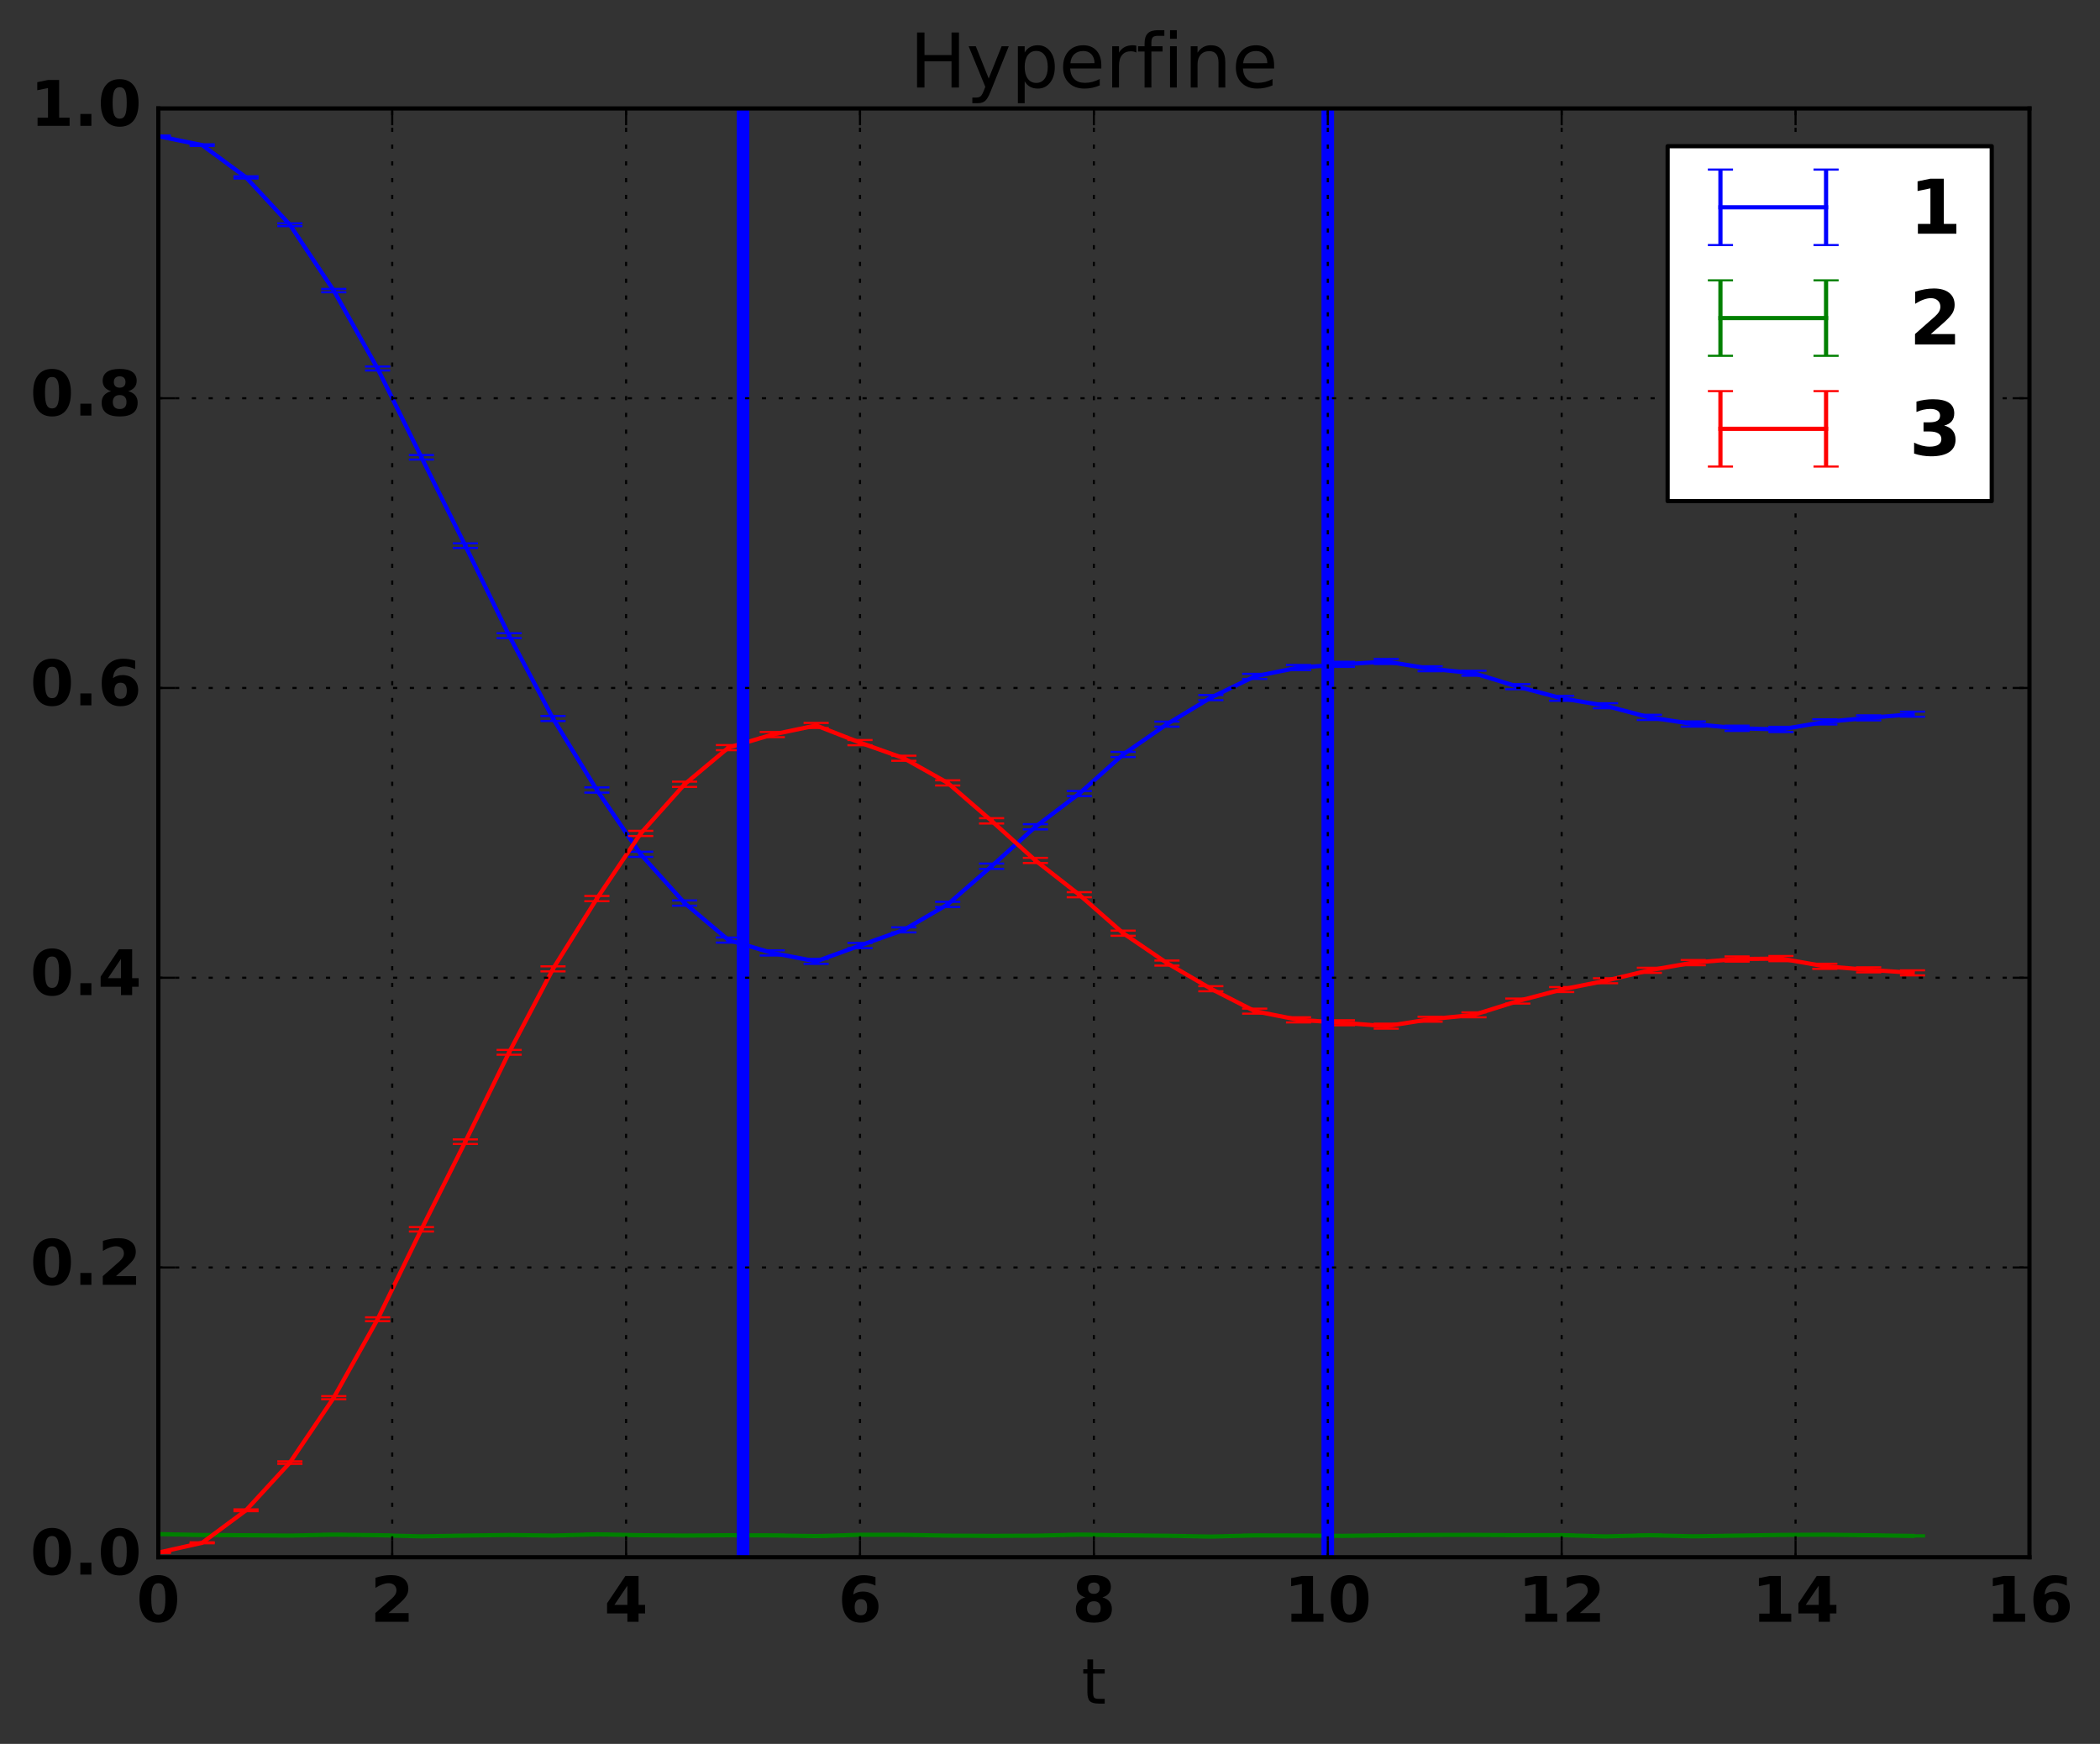 <?xml version="1.0" encoding="utf-8" standalone="no"?>
<!DOCTYPE svg PUBLIC "-//W3C//DTD SVG 1.1//EN"
  "http://www.w3.org/Graphics/SVG/1.1/DTD/svg11.dtd">
<!-- Created with matplotlib (http://matplotlib.org/) -->
<svg height="416pt" version="1.1" viewBox="0 0 501 416" width="501pt" xmlns="http://www.w3.org/2000/svg" xmlns:xlink="http://www.w3.org/1999/xlink">
 <rect x="0" y="0" width="501" height="416" fill="#333333" stroke="none"/>
 <defs>
  <style type="text/css">
*{stroke-linecap:butt;stroke-linejoin:round;stroke-miterlimit:100000;}
  </style>
 </defs>
 <g id="figure_1">
  <g id="patch_1">
   <path d="M 0 416.712 
L 501.808 416.712 
L 501.808 0 
L 0 0 
z
" style="fill:none;"/>
  </g>
  <g id="axes_1">
   <g id="patch_2">
    <path d="M 37.771 371.477 
L 484.171 371.477 
L 484.171 25.877 
L 37.771 25.877 
z
" style="fill:none;"/>
   </g>
   <g id="LineCollection_1">
    <path clip-path="url(#p8ee38ec710)" d="M 37.771 32.668 
L 37.771 32.326 
" style="fill:none;stroke:#0000ff;"/>
    <path clip-path="url(#p8ee38ec710)" d="M 48.234 34.814 
L 48.234 34.429 
" style="fill:none;stroke:#0000ff;"/>
    <path clip-path="url(#p8ee38ec710)" d="M 58.696 42.576 
L 58.696 42.049 
" style="fill:none;stroke:#0000ff;"/>
    <path clip-path="url(#p8ee38ec710)" d="M 69.159 53.95 
L 69.159 53.28 
" style="fill:none;stroke:#0000ff;"/>
    <path clip-path="url(#p8ee38ec710)" d="M 79.621 69.721 
L 79.621 68.924 
" style="fill:none;stroke:#0000ff;"/>
    <path clip-path="url(#p8ee38ec710)" d="M 90.084 88.377 
L 90.084 87.435 
" style="fill:none;stroke:#0000ff;"/>
    <path clip-path="url(#p8ee38ec710)" d="M 100.546 109.626 
L 100.546 108.544 
" style="fill:none;stroke:#0000ff;"/>
    <path clip-path="url(#p8ee38ec710)" d="M 111.009 130.729 
L 111.009 129.609 
" style="fill:none;stroke:#0000ff;"/>
    <path clip-path="url(#p8ee38ec710)" d="M 121.471 152.22 
L 121.471 151.053 
" style="fill:none;stroke:#0000ff;"/>
    <path clip-path="url(#p8ee38ec710)" d="M 131.934 172 
L 131.934 170.793 
" style="fill:none;stroke:#0000ff;"/>
    <path clip-path="url(#p8ee38ec710)" d="M 142.396 189.084 
L 142.396 187.832 
" style="fill:none;stroke:#0000ff;"/>
    <path clip-path="url(#p8ee38ec710)" d="M 152.859 204.416 
L 152.859 203.181 
" style="fill:none;stroke:#0000ff;"/>
    <path clip-path="url(#p8ee38ec710)" d="M 163.321 216.054 
L 163.321 214.8 
" style="fill:none;stroke:#0000ff;"/>
    <path clip-path="url(#p8ee38ec710)" d="M 173.784 224.862 
L 173.784 223.638 
" style="fill:none;stroke:#0000ff;"/>
    <path clip-path="url(#p8ee38ec710)" d="M 184.246 227.936 
L 184.246 226.711 
" style="fill:none;stroke:#0000ff;"/>
    <path clip-path="url(#p8ee38ec710)" d="M 194.709 229.936 
L 194.709 228.732 
" style="fill:none;stroke:#0000ff;"/>
    <path clip-path="url(#p8ee38ec710)" d="M 205.171 226.172 
L 205.171 224.934 
" style="fill:none;stroke:#0000ff;"/>
    <path clip-path="url(#p8ee38ec710)" d="M 215.634 222.426 
L 215.634 221.213 
" style="fill:none;stroke:#0000ff;"/>
    <path clip-path="url(#p8ee38ec710)" d="M 226.096 216.357 
L 226.096 215.123 
" style="fill:none;stroke:#0000ff;"/>
    <path clip-path="url(#p8ee38ec710)" d="M 236.559 207.273 
L 236.559 206.004 
" style="fill:none;stroke:#0000ff;"/>
    <path clip-path="url(#p8ee38ec710)" d="M 247.021 197.848 
L 247.021 196.612 
" style="fill:none;stroke:#0000ff;"/>
    <path clip-path="url(#p8ee38ec710)" d="M 257.484 189.913 
L 257.484 188.688 
" style="fill:none;stroke:#0000ff;"/>
    <path clip-path="url(#p8ee38ec710)" d="M 267.946 180.592 
L 267.946 179.365 
" style="fill:none;stroke:#0000ff;"/>
    <path clip-path="url(#p8ee38ec710)" d="M 278.409 173.345 
L 278.409 172.136 
" style="fill:none;stroke:#0000ff;"/>
    <path clip-path="url(#p8ee38ec710)" d="M 288.871 167.035 
L 288.871 165.81 
" style="fill:none;stroke:#0000ff;"/>
    <path clip-path="url(#p8ee38ec710)" d="M 299.334 161.957 
L 299.334 160.747 
" style="fill:none;stroke:#0000ff;"/>
    <path clip-path="url(#p8ee38ec710)" d="M 309.796 159.87 
L 309.796 158.626 
" style="fill:none;stroke:#0000ff;"/>
    <path clip-path="url(#p8ee38ec710)" d="M 320.259 159.083 
L 320.259 157.86 
" style="fill:none;stroke:#0000ff;"/>
    <path clip-path="url(#p8ee38ec710)" d="M 330.721 158.407 
L 330.721 157.203 
" style="fill:none;stroke:#0000ff;"/>
    <path clip-path="url(#p8ee38ec710)" d="M 341.184 160.122 
L 341.184 158.935 
" style="fill:none;stroke:#0000ff;"/>
    <path clip-path="url(#p8ee38ec710)" d="M 351.646 161.19 
L 351.646 160.006 
" style="fill:none;stroke:#0000ff;"/>
    <path clip-path="url(#p8ee38ec710)" d="M 362.109 164.41 
L 362.109 163.198 
" style="fill:none;stroke:#0000ff;"/>
    <path clip-path="url(#p8ee38ec710)" d="M 372.571 167.176 
L 372.571 165.977 
" style="fill:none;stroke:#0000ff;"/>
    <path clip-path="url(#p8ee38ec710)" d="M 383.034 168.957 
L 383.034 167.758 
" style="fill:none;stroke:#0000ff;"/>
    <path clip-path="url(#p8ee38ec710)" d="M 393.496 171.749 
L 393.496 170.516 
" style="fill:none;stroke:#0000ff;"/>
    <path clip-path="url(#p8ee38ec710)" d="M 403.959 173.333 
L 403.959 172.081 
" style="fill:none;stroke:#0000ff;"/>
    <path clip-path="url(#p8ee38ec710)" d="M 414.421 174.359 
L 414.421 173.105 
" style="fill:none;stroke:#0000ff;"/>
    <path clip-path="url(#p8ee38ec710)" d="M 424.884 174.629 
L 424.884 173.382 
" style="fill:none;stroke:#0000ff;"/>
    <path clip-path="url(#p8ee38ec710)" d="M 435.346 172.831 
L 435.346 171.598 
" style="fill:none;stroke:#0000ff;"/>
    <path clip-path="url(#p8ee38ec710)" d="M 445.809 171.853 
L 445.809 170.637 
" style="fill:none;stroke:#0000ff;"/>
    <path clip-path="url(#p8ee38ec710)" d="M 456.271 170.973 
L 456.271 169.758 
" style="fill:none;stroke:#0000ff;"/>
   </g>
   <g id="LineCollection_2">
    <path clip-path="url(#p8ee38ec710)" d="M 37.771 366.114 
L 37.771 365.801 
" style="fill:none;stroke:#008000;"/>
    <path clip-path="url(#p8ee38ec710)" d="M 48.234 366.326 
L 48.234 366.024 
" style="fill:none;stroke:#008000;"/>
    <path clip-path="url(#p8ee38ec710)" d="M 58.696 366.389 
L 58.696 366.086 
" style="fill:none;stroke:#008000;"/>
    <path clip-path="url(#p8ee38ec710)" d="M 69.159 366.463 
L 69.159 366.163 
" style="fill:none;stroke:#008000;"/>
    <path clip-path="url(#p8ee38ec710)" d="M 79.621 366.239 
L 79.621 365.941 
" style="fill:none;stroke:#008000;"/>
    <path clip-path="url(#p8ee38ec710)" d="M 90.084 366.368 
L 90.084 366.068 
" style="fill:none;stroke:#008000;"/>
    <path clip-path="url(#p8ee38ec710)" d="M 100.546 366.652 
L 100.546 366.351 
" style="fill:none;stroke:#008000;"/>
    <path clip-path="url(#p8ee38ec710)" d="M 111.009 366.458 
L 111.009 366.162 
" style="fill:none;stroke:#008000;"/>
    <path clip-path="url(#p8ee38ec710)" d="M 121.471 366.315 
L 121.471 366.017 
" style="fill:none;stroke:#008000;"/>
    <path clip-path="url(#p8ee38ec710)" d="M 131.934 366.462 
L 131.934 366.165 
" style="fill:none;stroke:#008000;"/>
    <path clip-path="url(#p8ee38ec710)" d="M 142.396 366.17 
L 142.396 365.858 
" style="fill:none;stroke:#008000;"/>
    <path clip-path="url(#p8ee38ec710)" d="M 152.859 366.37 
L 152.859 366.068 
" style="fill:none;stroke:#008000;"/>
    <path clip-path="url(#p8ee38ec710)" d="M 163.321 366.465 
L 163.321 366.159 
" style="fill:none;stroke:#008000;"/>
    <path clip-path="url(#p8ee38ec710)" d="M 173.784 366.384 
L 173.784 366.082 
" style="fill:none;stroke:#008000;"/>
    <path clip-path="url(#p8ee38ec710)" d="M 184.246 366.419 
L 184.246 366.116 
" style="fill:none;stroke:#008000;"/>
    <path clip-path="url(#p8ee38ec710)" d="M 194.709 366.585 
L 194.709 366.292 
" style="fill:none;stroke:#008000;"/>
    <path clip-path="url(#p8ee38ec710)" d="M 205.171 366.279 
L 205.171 365.97 
" style="fill:none;stroke:#008000;"/>
    <path clip-path="url(#p8ee38ec710)" d="M 215.634 366.28 
L 215.634 365.977 
" style="fill:none;stroke:#008000;"/>
    <path clip-path="url(#p8ee38ec710)" d="M 226.096 366.475 
L 226.096 366.175 
" style="fill:none;stroke:#008000;"/>
    <path clip-path="url(#p8ee38ec710)" d="M 236.559 366.532 
L 236.559 366.226 
" style="fill:none;stroke:#008000;"/>
    <path clip-path="url(#p8ee38ec710)" d="M 247.021 366.487 
L 247.021 366.187 
" style="fill:none;stroke:#008000;"/>
    <path clip-path="url(#p8ee38ec710)" d="M 257.484 366.242 
L 257.484 365.938 
" style="fill:none;stroke:#008000;"/>
    <path clip-path="url(#p8ee38ec710)" d="M 267.946 366.388 
L 267.946 366.086 
" style="fill:none;stroke:#008000;"/>
    <path clip-path="url(#p8ee38ec710)" d="M 278.409 366.499 
L 278.409 366.203 
" style="fill:none;stroke:#008000;"/>
    <path clip-path="url(#p8ee38ec710)" d="M 288.871 366.697 
L 288.871 366.402 
" style="fill:none;stroke:#008000;"/>
    <path clip-path="url(#p8ee38ec710)" d="M 299.334 366.423 
L 299.334 366.122 
" style="fill:none;stroke:#008000;"/>
    <path clip-path="url(#p8ee38ec710)" d="M 309.796 366.451 
L 309.796 366.141 
" style="fill:none;stroke:#008000;"/>
    <path clip-path="url(#p8ee38ec710)" d="M 320.259 366.525 
L 320.259 366.221 
" style="fill:none;stroke:#008000;"/>
    <path clip-path="url(#p8ee38ec710)" d="M 330.721 366.387 
L 330.721 366.084 
" style="fill:none;stroke:#008000;"/>
    <path clip-path="url(#p8ee38ec710)" d="M 341.184 366.31 
L 341.184 366.01 
" style="fill:none;stroke:#008000;"/>
    <path clip-path="url(#p8ee38ec710)" d="M 351.646 366.291 
L 351.646 365.992 
" style="fill:none;stroke:#008000;"/>
    <path clip-path="url(#p8ee38ec710)" d="M 362.109 366.375 
L 362.109 366.072 
" style="fill:none;stroke:#008000;"/>
    <path clip-path="url(#p8ee38ec710)" d="M 372.571 366.347 
L 372.571 366.048 
" style="fill:none;stroke:#008000;"/>
    <path clip-path="url(#p8ee38ec710)" d="M 383.034 366.659 
L 383.034 366.369 
" style="fill:none;stroke:#008000;"/>
    <path clip-path="url(#p8ee38ec710)" d="M 393.496 366.384 
L 393.496 366.079 
" style="fill:none;stroke:#008000;"/>
    <path clip-path="url(#p8ee38ec710)" d="M 403.959 366.643 
L 403.959 366.341 
" style="fill:none;stroke:#008000;"/>
    <path clip-path="url(#p8ee38ec710)" d="M 414.421 366.475 
L 414.421 366.167 
" style="fill:none;stroke:#008000;"/>
    <path clip-path="url(#p8ee38ec710)" d="M 424.884 366.307 
L 424.884 365.997 
" style="fill:none;stroke:#008000;"/>
    <path clip-path="url(#p8ee38ec710)" d="M 435.346 366.256 
L 435.346 365.947 
" style="fill:none;stroke:#008000;"/>
    <path clip-path="url(#p8ee38ec710)" d="M 445.809 366.383 
L 445.809 366.081 
" style="fill:none;stroke:#008000;"/>
    <path clip-path="url(#p8ee38ec710)" d="M 456.271 366.537 
L 456.271 366.24 
" style="fill:none;stroke:#008000;"/>
   </g>
   <g id="LineCollection_3">
    <path clip-path="url(#p8ee38ec710)" d="M 37.771 370.445 
L 37.771 370.305 
" style="fill:none;stroke:#ff0000;"/>
    <path clip-path="url(#p8ee38ec710)" d="M 48.234 368.155 
L 48.234 367.911 
" style="fill:none;stroke:#ff0000;"/>
    <path clip-path="url(#p8ee38ec710)" d="M 58.696 360.499 
L 58.696 360.06 
" style="fill:none;stroke:#ff0000;"/>
    <path clip-path="url(#p8ee38ec710)" d="M 69.159 349.206 
L 69.159 348.596 
" style="fill:none;stroke:#ff0000;"/>
    <path clip-path="url(#p8ee38ec710)" d="M 79.621 333.794 
L 79.621 333.041 
" style="fill:none;stroke:#ff0000;"/>
    <path clip-path="url(#p8ee38ec710)" d="M 90.084 315.16 
L 90.084 314.251 
" style="fill:none;stroke:#ff0000;"/>
    <path clip-path="url(#p8ee38ec710)" d="M 100.546 293.772 
L 100.546 292.713 
" style="fill:none;stroke:#ff0000;"/>
    <path clip-path="url(#p8ee38ec710)" d="M 111.009 272.902 
L 111.009 271.799 
" style="fill:none;stroke:#ff0000;"/>
    <path clip-path="url(#p8ee38ec710)" d="M 121.471 251.605 
L 121.471 250.449 
" style="fill:none;stroke:#ff0000;"/>
    <path clip-path="url(#p8ee38ec710)" d="M 131.934 231.72 
L 131.934 230.519 
" style="fill:none;stroke:#ff0000;"/>
    <path clip-path="url(#p8ee38ec710)" d="M 142.396 214.981 
L 142.396 213.733 
" style="fill:none;stroke:#ff0000;"/>
    <path clip-path="url(#p8ee38ec710)" d="M 152.859 199.43 
L 152.859 198.194 
" style="fill:none;stroke:#ff0000;"/>
    <path clip-path="url(#p8ee38ec710)" d="M 163.321 187.719 
L 163.321 186.462 
" style="fill:none;stroke:#ff0000;"/>
    <path clip-path="url(#p8ee38ec710)" d="M 173.784 178.961 
L 173.784 177.731 
" style="fill:none;stroke:#ff0000;"/>
    <path clip-path="url(#p8ee38ec710)" d="M 184.246 175.854 
L 184.246 174.623 
" style="fill:none;stroke:#ff0000;"/>
    <path clip-path="url(#p8ee38ec710)" d="M 194.709 173.662 
L 194.709 172.452 
" style="fill:none;stroke:#ff0000;"/>
    <path clip-path="url(#p8ee38ec710)" d="M 205.171 177.774 
L 205.171 176.53 
" style="fill:none;stroke:#ff0000;"/>
    <path clip-path="url(#p8ee38ec710)" d="M 215.634 181.49 
L 215.634 180.273 
" style="fill:none;stroke:#ff0000;"/>
    <path clip-path="url(#p8ee38ec710)" d="M 226.096 187.383 
L 226.096 186.145 
" style="fill:none;stroke:#ff0000;"/>
    <path clip-path="url(#p8ee38ec710)" d="M 236.559 196.447 
L 236.559 195.177 
" style="fill:none;stroke:#ff0000;"/>
    <path clip-path="url(#p8ee38ec710)" d="M 247.021 205.88 
L 247.021 204.644 
" style="fill:none;stroke:#ff0000;"/>
    <path clip-path="url(#p8ee38ec710)" d="M 257.484 214.05 
L 257.484 212.828 
" style="fill:none;stroke:#ff0000;"/>
    <path clip-path="url(#p8ee38ec710)" d="M 267.946 223.225 
L 267.946 222.003 
" style="fill:none;stroke:#ff0000;"/>
    <path clip-path="url(#p8ee38ec710)" d="M 278.409 230.34 
L 278.409 229.136 
" style="fill:none;stroke:#ff0000;"/>
    <path clip-path="url(#p8ee38ec710)" d="M 288.871 236.466 
L 288.871 235.249 
" style="fill:none;stroke:#ff0000;"/>
    <path clip-path="url(#p8ee38ec710)" d="M 299.334 241.805 
L 299.334 240.604 
" style="fill:none;stroke:#ff0000;"/>
    <path clip-path="url(#p8ee38ec710)" d="M 309.796 243.902 
L 309.796 242.668 
" style="fill:none;stroke:#ff0000;"/>
    <path clip-path="url(#p8ee38ec710)" d="M 320.259 244.591 
L 320.259 243.378 
" style="fill:none;stroke:#ff0000;"/>
    <path clip-path="url(#p8ee38ec710)" d="M 330.721 245.386 
L 330.721 244.191 
" style="fill:none;stroke:#ff0000;"/>
    <path clip-path="url(#p8ee38ec710)" d="M 341.184 243.73 
L 341.184 242.552 
" style="fill:none;stroke:#ff0000;"/>
    <path clip-path="url(#p8ee38ec710)" d="M 351.646 242.677 
L 351.646 241.503 
" style="fill:none;stroke:#ff0000;"/>
    <path clip-path="url(#p8ee38ec710)" d="M 362.109 239.404 
L 362.109 238.2 
" style="fill:none;stroke:#ff0000;"/>
    <path clip-path="url(#p8ee38ec710)" d="M 372.571 236.651 
L 372.571 235.46 
" style="fill:none;stroke:#ff0000;"/>
    <path clip-path="url(#p8ee38ec710)" d="M 383.034 234.554 
L 383.034 233.362 
" style="fill:none;stroke:#ff0000;"/>
    <path clip-path="url(#p8ee38ec710)" d="M 393.496 232.079 
L 393.496 230.852 
" style="fill:none;stroke:#ff0000;"/>
    <path clip-path="url(#p8ee38ec710)" d="M 403.959 230.253 
L 403.959 229.008 
" style="fill:none;stroke:#ff0000;"/>
    <path clip-path="url(#p8ee38ec710)" d="M 414.421 229.4 
L 414.421 228.152 
" style="fill:none;stroke:#ff0000;"/>
    <path clip-path="url(#p8ee38ec710)" d="M 424.884 229.292 
L 424.884 228.052 
" style="fill:none;stroke:#ff0000;"/>
    <path clip-path="url(#p8ee38ec710)" d="M 435.346 231.127 
L 435.346 229.9 
" style="fill:none;stroke:#ff0000;"/>
    <path clip-path="url(#p8ee38ec710)" d="M 445.809 231.957 
L 445.809 230.747 
" style="fill:none;stroke:#ff0000;"/>
    <path clip-path="url(#p8ee38ec710)" d="M 456.271 232.68 
L 456.271 231.471 
" style="fill:none;stroke:#ff0000;"/>
   </g>
   <g id="line2d_1">
    <defs>
     <path d="M 3 0 
L -3 -0 
" id="mda02152849" style="stroke:#0000ff;stroke-width:0.5;"/>
    </defs>
    <g clip-path="url(#p8ee38ec710)">
     <use style="fill:#0000ff;stroke:#0000ff;stroke-width:0.5;" x="37.771" xlink:href="#mda02152849" y="32.668"/>
     <use style="fill:#0000ff;stroke:#0000ff;stroke-width:0.5;" x="48.234" xlink:href="#mda02152849" y="34.814"/>
     <use style="fill:#0000ff;stroke:#0000ff;stroke-width:0.5;" x="58.696" xlink:href="#mda02152849" y="42.576"/>
     <use style="fill:#0000ff;stroke:#0000ff;stroke-width:0.5;" x="69.159" xlink:href="#mda02152849" y="53.95"/>
     <use style="fill:#0000ff;stroke:#0000ff;stroke-width:0.5;" x="79.621" xlink:href="#mda02152849" y="69.721"/>
     <use style="fill:#0000ff;stroke:#0000ff;stroke-width:0.5;" x="90.084" xlink:href="#mda02152849" y="88.377"/>
     <use style="fill:#0000ff;stroke:#0000ff;stroke-width:0.5;" x="100.546" xlink:href="#mda02152849" y="109.626"/>
     <use style="fill:#0000ff;stroke:#0000ff;stroke-width:0.5;" x="111.009" xlink:href="#mda02152849" y="130.729"/>
     <use style="fill:#0000ff;stroke:#0000ff;stroke-width:0.5;" x="121.471" xlink:href="#mda02152849" y="152.22"/>
     <use style="fill:#0000ff;stroke:#0000ff;stroke-width:0.5;" x="131.934" xlink:href="#mda02152849" y="172"/>
     <use style="fill:#0000ff;stroke:#0000ff;stroke-width:0.5;" x="142.396" xlink:href="#mda02152849" y="189.084"/>
     <use style="fill:#0000ff;stroke:#0000ff;stroke-width:0.5;" x="152.859" xlink:href="#mda02152849" y="204.416"/>
     <use style="fill:#0000ff;stroke:#0000ff;stroke-width:0.5;" x="163.321" xlink:href="#mda02152849" y="216.054"/>
     <use style="fill:#0000ff;stroke:#0000ff;stroke-width:0.5;" x="173.784" xlink:href="#mda02152849" y="224.862"/>
     <use style="fill:#0000ff;stroke:#0000ff;stroke-width:0.5;" x="184.246" xlink:href="#mda02152849" y="227.936"/>
     <use style="fill:#0000ff;stroke:#0000ff;stroke-width:0.5;" x="194.709" xlink:href="#mda02152849" y="229.936"/>
     <use style="fill:#0000ff;stroke:#0000ff;stroke-width:0.5;" x="205.171" xlink:href="#mda02152849" y="226.172"/>
     <use style="fill:#0000ff;stroke:#0000ff;stroke-width:0.5;" x="215.634" xlink:href="#mda02152849" y="222.426"/>
     <use style="fill:#0000ff;stroke:#0000ff;stroke-width:0.5;" x="226.096" xlink:href="#mda02152849" y="216.357"/>
     <use style="fill:#0000ff;stroke:#0000ff;stroke-width:0.5;" x="236.559" xlink:href="#mda02152849" y="207.273"/>
     <use style="fill:#0000ff;stroke:#0000ff;stroke-width:0.5;" x="247.021" xlink:href="#mda02152849" y="197.848"/>
     <use style="fill:#0000ff;stroke:#0000ff;stroke-width:0.5;" x="257.484" xlink:href="#mda02152849" y="189.913"/>
     <use style="fill:#0000ff;stroke:#0000ff;stroke-width:0.5;" x="267.946" xlink:href="#mda02152849" y="180.592"/>
     <use style="fill:#0000ff;stroke:#0000ff;stroke-width:0.5;" x="278.409" xlink:href="#mda02152849" y="173.345"/>
     <use style="fill:#0000ff;stroke:#0000ff;stroke-width:0.5;" x="288.871" xlink:href="#mda02152849" y="167.035"/>
     <use style="fill:#0000ff;stroke:#0000ff;stroke-width:0.5;" x="299.334" xlink:href="#mda02152849" y="161.957"/>
     <use style="fill:#0000ff;stroke:#0000ff;stroke-width:0.5;" x="309.796" xlink:href="#mda02152849" y="159.87"/>
     <use style="fill:#0000ff;stroke:#0000ff;stroke-width:0.5;" x="320.259" xlink:href="#mda02152849" y="159.083"/>
     <use style="fill:#0000ff;stroke:#0000ff;stroke-width:0.5;" x="330.721" xlink:href="#mda02152849" y="158.407"/>
     <use style="fill:#0000ff;stroke:#0000ff;stroke-width:0.5;" x="341.184" xlink:href="#mda02152849" y="160.122"/>
     <use style="fill:#0000ff;stroke:#0000ff;stroke-width:0.5;" x="351.646" xlink:href="#mda02152849" y="161.19"/>
     <use style="fill:#0000ff;stroke:#0000ff;stroke-width:0.5;" x="362.109" xlink:href="#mda02152849" y="164.41"/>
     <use style="fill:#0000ff;stroke:#0000ff;stroke-width:0.5;" x="372.571" xlink:href="#mda02152849" y="167.176"/>
     <use style="fill:#0000ff;stroke:#0000ff;stroke-width:0.5;" x="383.034" xlink:href="#mda02152849" y="168.957"/>
     <use style="fill:#0000ff;stroke:#0000ff;stroke-width:0.5;" x="393.496" xlink:href="#mda02152849" y="171.749"/>
     <use style="fill:#0000ff;stroke:#0000ff;stroke-width:0.5;" x="403.959" xlink:href="#mda02152849" y="173.333"/>
     <use style="fill:#0000ff;stroke:#0000ff;stroke-width:0.5;" x="414.421" xlink:href="#mda02152849" y="174.359"/>
     <use style="fill:#0000ff;stroke:#0000ff;stroke-width:0.5;" x="424.884" xlink:href="#mda02152849" y="174.629"/>
     <use style="fill:#0000ff;stroke:#0000ff;stroke-width:0.5;" x="435.346" xlink:href="#mda02152849" y="172.831"/>
     <use style="fill:#0000ff;stroke:#0000ff;stroke-width:0.5;" x="445.809" xlink:href="#mda02152849" y="171.853"/>
     <use style="fill:#0000ff;stroke:#0000ff;stroke-width:0.5;" x="456.271" xlink:href="#mda02152849" y="170.973"/>
    </g>
   </g>
   <g id="line2d_2">
    <g clip-path="url(#p8ee38ec710)">
     <use style="fill:#0000ff;stroke:#0000ff;stroke-width:0.5;" x="37.771" xlink:href="#mda02152849" y="32.326"/>
     <use style="fill:#0000ff;stroke:#0000ff;stroke-width:0.5;" x="48.234" xlink:href="#mda02152849" y="34.429"/>
     <use style="fill:#0000ff;stroke:#0000ff;stroke-width:0.5;" x="58.696" xlink:href="#mda02152849" y="42.049"/>
     <use style="fill:#0000ff;stroke:#0000ff;stroke-width:0.5;" x="69.159" xlink:href="#mda02152849" y="53.28"/>
     <use style="fill:#0000ff;stroke:#0000ff;stroke-width:0.5;" x="79.621" xlink:href="#mda02152849" y="68.924"/>
     <use style="fill:#0000ff;stroke:#0000ff;stroke-width:0.5;" x="90.084" xlink:href="#mda02152849" y="87.435"/>
     <use style="fill:#0000ff;stroke:#0000ff;stroke-width:0.5;" x="100.546" xlink:href="#mda02152849" y="108.544"/>
     <use style="fill:#0000ff;stroke:#0000ff;stroke-width:0.5;" x="111.009" xlink:href="#mda02152849" y="129.609"/>
     <use style="fill:#0000ff;stroke:#0000ff;stroke-width:0.5;" x="121.471" xlink:href="#mda02152849" y="151.053"/>
     <use style="fill:#0000ff;stroke:#0000ff;stroke-width:0.5;" x="131.934" xlink:href="#mda02152849" y="170.793"/>
     <use style="fill:#0000ff;stroke:#0000ff;stroke-width:0.5;" x="142.396" xlink:href="#mda02152849" y="187.832"/>
     <use style="fill:#0000ff;stroke:#0000ff;stroke-width:0.5;" x="152.859" xlink:href="#mda02152849" y="203.181"/>
     <use style="fill:#0000ff;stroke:#0000ff;stroke-width:0.5;" x="163.321" xlink:href="#mda02152849" y="214.8"/>
     <use style="fill:#0000ff;stroke:#0000ff;stroke-width:0.5;" x="173.784" xlink:href="#mda02152849" y="223.638"/>
     <use style="fill:#0000ff;stroke:#0000ff;stroke-width:0.5;" x="184.246" xlink:href="#mda02152849" y="226.711"/>
     <use style="fill:#0000ff;stroke:#0000ff;stroke-width:0.5;" x="194.709" xlink:href="#mda02152849" y="228.732"/>
     <use style="fill:#0000ff;stroke:#0000ff;stroke-width:0.5;" x="205.171" xlink:href="#mda02152849" y="224.934"/>
     <use style="fill:#0000ff;stroke:#0000ff;stroke-width:0.5;" x="215.634" xlink:href="#mda02152849" y="221.213"/>
     <use style="fill:#0000ff;stroke:#0000ff;stroke-width:0.5;" x="226.096" xlink:href="#mda02152849" y="215.123"/>
     <use style="fill:#0000ff;stroke:#0000ff;stroke-width:0.5;" x="236.559" xlink:href="#mda02152849" y="206.004"/>
     <use style="fill:#0000ff;stroke:#0000ff;stroke-width:0.5;" x="247.021" xlink:href="#mda02152849" y="196.612"/>
     <use style="fill:#0000ff;stroke:#0000ff;stroke-width:0.5;" x="257.484" xlink:href="#mda02152849" y="188.688"/>
     <use style="fill:#0000ff;stroke:#0000ff;stroke-width:0.5;" x="267.946" xlink:href="#mda02152849" y="179.365"/>
     <use style="fill:#0000ff;stroke:#0000ff;stroke-width:0.5;" x="278.409" xlink:href="#mda02152849" y="172.136"/>
     <use style="fill:#0000ff;stroke:#0000ff;stroke-width:0.5;" x="288.871" xlink:href="#mda02152849" y="165.81"/>
     <use style="fill:#0000ff;stroke:#0000ff;stroke-width:0.5;" x="299.334" xlink:href="#mda02152849" y="160.747"/>
     <use style="fill:#0000ff;stroke:#0000ff;stroke-width:0.5;" x="309.796" xlink:href="#mda02152849" y="158.626"/>
     <use style="fill:#0000ff;stroke:#0000ff;stroke-width:0.5;" x="320.259" xlink:href="#mda02152849" y="157.86"/>
     <use style="fill:#0000ff;stroke:#0000ff;stroke-width:0.5;" x="330.721" xlink:href="#mda02152849" y="157.203"/>
     <use style="fill:#0000ff;stroke:#0000ff;stroke-width:0.5;" x="341.184" xlink:href="#mda02152849" y="158.935"/>
     <use style="fill:#0000ff;stroke:#0000ff;stroke-width:0.5;" x="351.646" xlink:href="#mda02152849" y="160.006"/>
     <use style="fill:#0000ff;stroke:#0000ff;stroke-width:0.5;" x="362.109" xlink:href="#mda02152849" y="163.198"/>
     <use style="fill:#0000ff;stroke:#0000ff;stroke-width:0.5;" x="372.571" xlink:href="#mda02152849" y="165.977"/>
     <use style="fill:#0000ff;stroke:#0000ff;stroke-width:0.5;" x="383.034" xlink:href="#mda02152849" y="167.758"/>
     <use style="fill:#0000ff;stroke:#0000ff;stroke-width:0.5;" x="393.496" xlink:href="#mda02152849" y="170.516"/>
     <use style="fill:#0000ff;stroke:#0000ff;stroke-width:0.5;" x="403.959" xlink:href="#mda02152849" y="172.081"/>
     <use style="fill:#0000ff;stroke:#0000ff;stroke-width:0.5;" x="414.421" xlink:href="#mda02152849" y="173.105"/>
     <use style="fill:#0000ff;stroke:#0000ff;stroke-width:0.5;" x="424.884" xlink:href="#mda02152849" y="173.382"/>
     <use style="fill:#0000ff;stroke:#0000ff;stroke-width:0.5;" x="435.346" xlink:href="#mda02152849" y="171.598"/>
     <use style="fill:#0000ff;stroke:#0000ff;stroke-width:0.5;" x="445.809" xlink:href="#mda02152849" y="170.637"/>
     <use style="fill:#0000ff;stroke:#0000ff;stroke-width:0.5;" x="456.271" xlink:href="#mda02152849" y="169.758"/>
    </g>
   </g>
   <g id="line2d_3">
    <path clip-path="url(#p8ee38ec710)" d="M 37.771 32.497 
L 48.234 34.621 
L 58.696 42.312 
L 69.159 53.615 
L 79.621 69.322 
L 90.084 87.906 
L 100.546 109.085 
L 111.009 130.169 
L 121.471 151.636 
L 131.934 171.397 
L 142.396 188.458 
L 152.859 203.799 
L 163.321 215.427 
L 173.784 224.25 
L 184.246 227.323 
L 194.709 229.334 
L 205.171 225.553 
L 215.634 221.82 
L 226.096 215.74 
L 236.559 206.638 
L 247.021 197.23 
L 257.484 189.3 
L 267.946 179.978 
L 278.409 172.741 
L 288.871 166.423 
L 299.334 161.352 
L 309.796 159.248 
L 320.259 158.472 
L 330.721 157.805 
L 341.184 159.528 
L 351.646 160.598 
L 362.109 163.804 
L 372.571 166.576 
L 383.034 168.357 
L 393.496 171.132 
L 403.959 172.707 
L 414.421 173.732 
L 424.884 174.006 
L 435.346 172.214 
L 445.809 171.245 
L 456.271 170.365 
" style="fill:none;stroke:#0000ff;stroke-linecap:square;"/>
   </g>
   <g id="line2d_4">
    <defs>
     <path d="M 3 0 
L -3 -0 
" id="m1bcbe87169" style="stroke:#008000;stroke-width:0.5;"/>
    </defs>
    <g clip-path="url(#p8ee38ec710)">
     <use style="fill:#008000;stroke:#008000;stroke-width:0.5;" x="37.771" xlink:href="#m1bcbe87169" y="366.114"/>
     <use style="fill:#008000;stroke:#008000;stroke-width:0.5;" x="48.234" xlink:href="#m1bcbe87169" y="366.326"/>
     <use style="fill:#008000;stroke:#008000;stroke-width:0.5;" x="58.696" xlink:href="#m1bcbe87169" y="366.389"/>
     <use style="fill:#008000;stroke:#008000;stroke-width:0.5;" x="69.159" xlink:href="#m1bcbe87169" y="366.463"/>
     <use style="fill:#008000;stroke:#008000;stroke-width:0.5;" x="79.621" xlink:href="#m1bcbe87169" y="366.239"/>
     <use style="fill:#008000;stroke:#008000;stroke-width:0.5;" x="90.084" xlink:href="#m1bcbe87169" y="366.368"/>
     <use style="fill:#008000;stroke:#008000;stroke-width:0.5;" x="100.546" xlink:href="#m1bcbe87169" y="366.652"/>
     <use style="fill:#008000;stroke:#008000;stroke-width:0.5;" x="111.009" xlink:href="#m1bcbe87169" y="366.458"/>
     <use style="fill:#008000;stroke:#008000;stroke-width:0.5;" x="121.471" xlink:href="#m1bcbe87169" y="366.315"/>
     <use style="fill:#008000;stroke:#008000;stroke-width:0.5;" x="131.934" xlink:href="#m1bcbe87169" y="366.462"/>
     <use style="fill:#008000;stroke:#008000;stroke-width:0.5;" x="142.396" xlink:href="#m1bcbe87169" y="366.17"/>
     <use style="fill:#008000;stroke:#008000;stroke-width:0.5;" x="152.859" xlink:href="#m1bcbe87169" y="366.37"/>
     <use style="fill:#008000;stroke:#008000;stroke-width:0.5;" x="163.321" xlink:href="#m1bcbe87169" y="366.465"/>
     <use style="fill:#008000;stroke:#008000;stroke-width:0.5;" x="173.784" xlink:href="#m1bcbe87169" y="366.384"/>
     <use style="fill:#008000;stroke:#008000;stroke-width:0.5;" x="184.246" xlink:href="#m1bcbe87169" y="366.419"/>
     <use style="fill:#008000;stroke:#008000;stroke-width:0.5;" x="194.709" xlink:href="#m1bcbe87169" y="366.585"/>
     <use style="fill:#008000;stroke:#008000;stroke-width:0.5;" x="205.171" xlink:href="#m1bcbe87169" y="366.279"/>
     <use style="fill:#008000;stroke:#008000;stroke-width:0.5;" x="215.634" xlink:href="#m1bcbe87169" y="366.28"/>
     <use style="fill:#008000;stroke:#008000;stroke-width:0.5;" x="226.096" xlink:href="#m1bcbe87169" y="366.475"/>
     <use style="fill:#008000;stroke:#008000;stroke-width:0.5;" x="236.559" xlink:href="#m1bcbe87169" y="366.532"/>
     <use style="fill:#008000;stroke:#008000;stroke-width:0.5;" x="247.021" xlink:href="#m1bcbe87169" y="366.487"/>
     <use style="fill:#008000;stroke:#008000;stroke-width:0.5;" x="257.484" xlink:href="#m1bcbe87169" y="366.242"/>
     <use style="fill:#008000;stroke:#008000;stroke-width:0.5;" x="267.946" xlink:href="#m1bcbe87169" y="366.388"/>
     <use style="fill:#008000;stroke:#008000;stroke-width:0.5;" x="278.409" xlink:href="#m1bcbe87169" y="366.499"/>
     <use style="fill:#008000;stroke:#008000;stroke-width:0.5;" x="288.871" xlink:href="#m1bcbe87169" y="366.697"/>
     <use style="fill:#008000;stroke:#008000;stroke-width:0.5;" x="299.334" xlink:href="#m1bcbe87169" y="366.423"/>
     <use style="fill:#008000;stroke:#008000;stroke-width:0.5;" x="309.796" xlink:href="#m1bcbe87169" y="366.451"/>
     <use style="fill:#008000;stroke:#008000;stroke-width:0.5;" x="320.259" xlink:href="#m1bcbe87169" y="366.525"/>
     <use style="fill:#008000;stroke:#008000;stroke-width:0.5;" x="330.721" xlink:href="#m1bcbe87169" y="366.387"/>
     <use style="fill:#008000;stroke:#008000;stroke-width:0.5;" x="341.184" xlink:href="#m1bcbe87169" y="366.31"/>
     <use style="fill:#008000;stroke:#008000;stroke-width:0.5;" x="351.646" xlink:href="#m1bcbe87169" y="366.291"/>
     <use style="fill:#008000;stroke:#008000;stroke-width:0.5;" x="362.109" xlink:href="#m1bcbe87169" y="366.375"/>
     <use style="fill:#008000;stroke:#008000;stroke-width:0.5;" x="372.571" xlink:href="#m1bcbe87169" y="366.347"/>
     <use style="fill:#008000;stroke:#008000;stroke-width:0.5;" x="383.034" xlink:href="#m1bcbe87169" y="366.659"/>
     <use style="fill:#008000;stroke:#008000;stroke-width:0.5;" x="393.496" xlink:href="#m1bcbe87169" y="366.384"/>
     <use style="fill:#008000;stroke:#008000;stroke-width:0.5;" x="403.959" xlink:href="#m1bcbe87169" y="366.643"/>
     <use style="fill:#008000;stroke:#008000;stroke-width:0.5;" x="414.421" xlink:href="#m1bcbe87169" y="366.475"/>
     <use style="fill:#008000;stroke:#008000;stroke-width:0.5;" x="424.884" xlink:href="#m1bcbe87169" y="366.307"/>
     <use style="fill:#008000;stroke:#008000;stroke-width:0.5;" x="435.346" xlink:href="#m1bcbe87169" y="366.256"/>
     <use style="fill:#008000;stroke:#008000;stroke-width:0.5;" x="445.809" xlink:href="#m1bcbe87169" y="366.383"/>
     <use style="fill:#008000;stroke:#008000;stroke-width:0.5;" x="456.271" xlink:href="#m1bcbe87169" y="366.537"/>
    </g>
   </g>
   <g id="line2d_5">
    <g clip-path="url(#p8ee38ec710)">
     <use style="fill:#008000;stroke:#008000;stroke-width:0.5;" x="37.771" xlink:href="#m1bcbe87169" y="365.801"/>
     <use style="fill:#008000;stroke:#008000;stroke-width:0.5;" x="48.234" xlink:href="#m1bcbe87169" y="366.024"/>
     <use style="fill:#008000;stroke:#008000;stroke-width:0.5;" x="58.696" xlink:href="#m1bcbe87169" y="366.086"/>
     <use style="fill:#008000;stroke:#008000;stroke-width:0.5;" x="69.159" xlink:href="#m1bcbe87169" y="366.163"/>
     <use style="fill:#008000;stroke:#008000;stroke-width:0.5;" x="79.621" xlink:href="#m1bcbe87169" y="365.941"/>
     <use style="fill:#008000;stroke:#008000;stroke-width:0.5;" x="90.084" xlink:href="#m1bcbe87169" y="366.068"/>
     <use style="fill:#008000;stroke:#008000;stroke-width:0.5;" x="100.546" xlink:href="#m1bcbe87169" y="366.351"/>
     <use style="fill:#008000;stroke:#008000;stroke-width:0.5;" x="111.009" xlink:href="#m1bcbe87169" y="366.162"/>
     <use style="fill:#008000;stroke:#008000;stroke-width:0.5;" x="121.471" xlink:href="#m1bcbe87169" y="366.017"/>
     <use style="fill:#008000;stroke:#008000;stroke-width:0.5;" x="131.934" xlink:href="#m1bcbe87169" y="366.165"/>
     <use style="fill:#008000;stroke:#008000;stroke-width:0.5;" x="142.396" xlink:href="#m1bcbe87169" y="365.858"/>
     <use style="fill:#008000;stroke:#008000;stroke-width:0.5;" x="152.859" xlink:href="#m1bcbe87169" y="366.068"/>
     <use style="fill:#008000;stroke:#008000;stroke-width:0.5;" x="163.321" xlink:href="#m1bcbe87169" y="366.159"/>
     <use style="fill:#008000;stroke:#008000;stroke-width:0.5;" x="173.784" xlink:href="#m1bcbe87169" y="366.082"/>
     <use style="fill:#008000;stroke:#008000;stroke-width:0.5;" x="184.246" xlink:href="#m1bcbe87169" y="366.116"/>
     <use style="fill:#008000;stroke:#008000;stroke-width:0.5;" x="194.709" xlink:href="#m1bcbe87169" y="366.292"/>
     <use style="fill:#008000;stroke:#008000;stroke-width:0.5;" x="205.171" xlink:href="#m1bcbe87169" y="365.97"/>
     <use style="fill:#008000;stroke:#008000;stroke-width:0.5;" x="215.634" xlink:href="#m1bcbe87169" y="365.977"/>
     <use style="fill:#008000;stroke:#008000;stroke-width:0.5;" x="226.096" xlink:href="#m1bcbe87169" y="366.175"/>
     <use style="fill:#008000;stroke:#008000;stroke-width:0.5;" x="236.559" xlink:href="#m1bcbe87169" y="366.226"/>
     <use style="fill:#008000;stroke:#008000;stroke-width:0.5;" x="247.021" xlink:href="#m1bcbe87169" y="366.187"/>
     <use style="fill:#008000;stroke:#008000;stroke-width:0.5;" x="257.484" xlink:href="#m1bcbe87169" y="365.938"/>
     <use style="fill:#008000;stroke:#008000;stroke-width:0.5;" x="267.946" xlink:href="#m1bcbe87169" y="366.086"/>
     <use style="fill:#008000;stroke:#008000;stroke-width:0.5;" x="278.409" xlink:href="#m1bcbe87169" y="366.203"/>
     <use style="fill:#008000;stroke:#008000;stroke-width:0.5;" x="288.871" xlink:href="#m1bcbe87169" y="366.402"/>
     <use style="fill:#008000;stroke:#008000;stroke-width:0.5;" x="299.334" xlink:href="#m1bcbe87169" y="366.122"/>
     <use style="fill:#008000;stroke:#008000;stroke-width:0.5;" x="309.796" xlink:href="#m1bcbe87169" y="366.141"/>
     <use style="fill:#008000;stroke:#008000;stroke-width:0.5;" x="320.259" xlink:href="#m1bcbe87169" y="366.221"/>
     <use style="fill:#008000;stroke:#008000;stroke-width:0.5;" x="330.721" xlink:href="#m1bcbe87169" y="366.084"/>
     <use style="fill:#008000;stroke:#008000;stroke-width:0.5;" x="341.184" xlink:href="#m1bcbe87169" y="366.01"/>
     <use style="fill:#008000;stroke:#008000;stroke-width:0.5;" x="351.646" xlink:href="#m1bcbe87169" y="365.992"/>
     <use style="fill:#008000;stroke:#008000;stroke-width:0.5;" x="362.109" xlink:href="#m1bcbe87169" y="366.072"/>
     <use style="fill:#008000;stroke:#008000;stroke-width:0.5;" x="372.571" xlink:href="#m1bcbe87169" y="366.048"/>
     <use style="fill:#008000;stroke:#008000;stroke-width:0.5;" x="383.034" xlink:href="#m1bcbe87169" y="366.369"/>
     <use style="fill:#008000;stroke:#008000;stroke-width:0.5;" x="393.496" xlink:href="#m1bcbe87169" y="366.079"/>
     <use style="fill:#008000;stroke:#008000;stroke-width:0.5;" x="403.959" xlink:href="#m1bcbe87169" y="366.341"/>
     <use style="fill:#008000;stroke:#008000;stroke-width:0.5;" x="414.421" xlink:href="#m1bcbe87169" y="366.167"/>
     <use style="fill:#008000;stroke:#008000;stroke-width:0.5;" x="424.884" xlink:href="#m1bcbe87169" y="365.997"/>
     <use style="fill:#008000;stroke:#008000;stroke-width:0.5;" x="435.346" xlink:href="#m1bcbe87169" y="365.947"/>
     <use style="fill:#008000;stroke:#008000;stroke-width:0.5;" x="445.809" xlink:href="#m1bcbe87169" y="366.081"/>
     <use style="fill:#008000;stroke:#008000;stroke-width:0.5;" x="456.271" xlink:href="#m1bcbe87169" y="366.24"/>
    </g>
   </g>
   <g id="line2d_6">
    <path clip-path="url(#p8ee38ec710)" d="M 37.771 365.957 
L 48.234 366.175 
L 58.696 366.237 
L 69.159 366.313 
L 79.621 366.09 
L 90.084 366.218 
L 100.546 366.502 
L 111.009 366.31 
L 121.471 366.166 
L 131.934 366.313 
L 142.396 366.014 
L 152.859 366.219 
L 163.321 366.312 
L 173.784 366.233 
L 184.246 366.267 
L 194.709 366.438 
L 205.171 366.124 
L 215.634 366.128 
L 226.096 366.325 
L 236.559 366.379 
L 247.021 366.337 
L 257.484 366.09 
L 267.946 366.237 
L 278.409 366.351 
L 288.871 366.549 
L 299.334 366.273 
L 309.796 366.296 
L 320.259 366.373 
L 330.721 366.235 
L 341.184 366.16 
L 351.646 366.141 
L 362.109 366.223 
L 372.571 366.198 
L 383.034 366.514 
L 393.496 366.232 
L 403.959 366.492 
L 414.421 366.321 
L 424.884 366.152 
L 435.346 366.101 
L 445.809 366.232 
L 456.271 366.388 
" style="fill:none;stroke:#008000;stroke-linecap:square;"/>
   </g>
   <g id="line2d_7">
    <defs>
     <path d="M 3 0 
L -3 -0 
" id="m27431b7a1f" style="stroke:#ff0000;stroke-width:0.5;"/>
    </defs>
    <g clip-path="url(#p8ee38ec710)">
     <use style="fill:#ff0000;stroke:#ff0000;stroke-width:0.5;" x="37.771" xlink:href="#m27431b7a1f" y="370.445"/>
     <use style="fill:#ff0000;stroke:#ff0000;stroke-width:0.5;" x="48.234" xlink:href="#m27431b7a1f" y="368.155"/>
     <use style="fill:#ff0000;stroke:#ff0000;stroke-width:0.5;" x="58.696" xlink:href="#m27431b7a1f" y="360.499"/>
     <use style="fill:#ff0000;stroke:#ff0000;stroke-width:0.5;" x="69.159" xlink:href="#m27431b7a1f" y="349.206"/>
     <use style="fill:#ff0000;stroke:#ff0000;stroke-width:0.5;" x="79.621" xlink:href="#m27431b7a1f" y="333.794"/>
     <use style="fill:#ff0000;stroke:#ff0000;stroke-width:0.5;" x="90.084" xlink:href="#m27431b7a1f" y="315.16"/>
     <use style="fill:#ff0000;stroke:#ff0000;stroke-width:0.5;" x="100.546" xlink:href="#m27431b7a1f" y="293.772"/>
     <use style="fill:#ff0000;stroke:#ff0000;stroke-width:0.5;" x="111.009" xlink:href="#m27431b7a1f" y="272.902"/>
     <use style="fill:#ff0000;stroke:#ff0000;stroke-width:0.5;" x="121.471" xlink:href="#m27431b7a1f" y="251.605"/>
     <use style="fill:#ff0000;stroke:#ff0000;stroke-width:0.5;" x="131.934" xlink:href="#m27431b7a1f" y="231.72"/>
     <use style="fill:#ff0000;stroke:#ff0000;stroke-width:0.5;" x="142.396" xlink:href="#m27431b7a1f" y="214.981"/>
     <use style="fill:#ff0000;stroke:#ff0000;stroke-width:0.5;" x="152.859" xlink:href="#m27431b7a1f" y="199.43"/>
     <use style="fill:#ff0000;stroke:#ff0000;stroke-width:0.5;" x="163.321" xlink:href="#m27431b7a1f" y="187.719"/>
     <use style="fill:#ff0000;stroke:#ff0000;stroke-width:0.5;" x="173.784" xlink:href="#m27431b7a1f" y="178.961"/>
     <use style="fill:#ff0000;stroke:#ff0000;stroke-width:0.5;" x="184.246" xlink:href="#m27431b7a1f" y="175.854"/>
     <use style="fill:#ff0000;stroke:#ff0000;stroke-width:0.5;" x="194.709" xlink:href="#m27431b7a1f" y="173.662"/>
     <use style="fill:#ff0000;stroke:#ff0000;stroke-width:0.5;" x="205.171" xlink:href="#m27431b7a1f" y="177.774"/>
     <use style="fill:#ff0000;stroke:#ff0000;stroke-width:0.5;" x="215.634" xlink:href="#m27431b7a1f" y="181.49"/>
     <use style="fill:#ff0000;stroke:#ff0000;stroke-width:0.5;" x="226.096" xlink:href="#m27431b7a1f" y="187.383"/>
     <use style="fill:#ff0000;stroke:#ff0000;stroke-width:0.5;" x="236.559" xlink:href="#m27431b7a1f" y="196.447"/>
     <use style="fill:#ff0000;stroke:#ff0000;stroke-width:0.5;" x="247.021" xlink:href="#m27431b7a1f" y="205.88"/>
     <use style="fill:#ff0000;stroke:#ff0000;stroke-width:0.5;" x="257.484" xlink:href="#m27431b7a1f" y="214.05"/>
     <use style="fill:#ff0000;stroke:#ff0000;stroke-width:0.5;" x="267.946" xlink:href="#m27431b7a1f" y="223.225"/>
     <use style="fill:#ff0000;stroke:#ff0000;stroke-width:0.5;" x="278.409" xlink:href="#m27431b7a1f" y="230.34"/>
     <use style="fill:#ff0000;stroke:#ff0000;stroke-width:0.5;" x="288.871" xlink:href="#m27431b7a1f" y="236.466"/>
     <use style="fill:#ff0000;stroke:#ff0000;stroke-width:0.5;" x="299.334" xlink:href="#m27431b7a1f" y="241.805"/>
     <use style="fill:#ff0000;stroke:#ff0000;stroke-width:0.5;" x="309.796" xlink:href="#m27431b7a1f" y="243.902"/>
     <use style="fill:#ff0000;stroke:#ff0000;stroke-width:0.5;" x="320.259" xlink:href="#m27431b7a1f" y="244.591"/>
     <use style="fill:#ff0000;stroke:#ff0000;stroke-width:0.5;" x="330.721" xlink:href="#m27431b7a1f" y="245.386"/>
     <use style="fill:#ff0000;stroke:#ff0000;stroke-width:0.5;" x="341.184" xlink:href="#m27431b7a1f" y="243.73"/>
     <use style="fill:#ff0000;stroke:#ff0000;stroke-width:0.5;" x="351.646" xlink:href="#m27431b7a1f" y="242.677"/>
     <use style="fill:#ff0000;stroke:#ff0000;stroke-width:0.5;" x="362.109" xlink:href="#m27431b7a1f" y="239.404"/>
     <use style="fill:#ff0000;stroke:#ff0000;stroke-width:0.5;" x="372.571" xlink:href="#m27431b7a1f" y="236.651"/>
     <use style="fill:#ff0000;stroke:#ff0000;stroke-width:0.5;" x="383.034" xlink:href="#m27431b7a1f" y="234.554"/>
     <use style="fill:#ff0000;stroke:#ff0000;stroke-width:0.5;" x="393.496" xlink:href="#m27431b7a1f" y="232.079"/>
     <use style="fill:#ff0000;stroke:#ff0000;stroke-width:0.5;" x="403.959" xlink:href="#m27431b7a1f" y="230.253"/>
     <use style="fill:#ff0000;stroke:#ff0000;stroke-width:0.5;" x="414.421" xlink:href="#m27431b7a1f" y="229.4"/>
     <use style="fill:#ff0000;stroke:#ff0000;stroke-width:0.5;" x="424.884" xlink:href="#m27431b7a1f" y="229.292"/>
     <use style="fill:#ff0000;stroke:#ff0000;stroke-width:0.5;" x="435.346" xlink:href="#m27431b7a1f" y="231.127"/>
     <use style="fill:#ff0000;stroke:#ff0000;stroke-width:0.5;" x="445.809" xlink:href="#m27431b7a1f" y="231.957"/>
     <use style="fill:#ff0000;stroke:#ff0000;stroke-width:0.5;" x="456.271" xlink:href="#m27431b7a1f" y="232.68"/>
    </g>
   </g>
   <g id="line2d_8">
    <g clip-path="url(#p8ee38ec710)">
     <use style="fill:#ff0000;stroke:#ff0000;stroke-width:0.5;" x="37.771" xlink:href="#m27431b7a1f" y="370.305"/>
     <use style="fill:#ff0000;stroke:#ff0000;stroke-width:0.5;" x="48.234" xlink:href="#m27431b7a1f" y="367.911"/>
     <use style="fill:#ff0000;stroke:#ff0000;stroke-width:0.5;" x="58.696" xlink:href="#m27431b7a1f" y="360.06"/>
     <use style="fill:#ff0000;stroke:#ff0000;stroke-width:0.5;" x="69.159" xlink:href="#m27431b7a1f" y="348.596"/>
     <use style="fill:#ff0000;stroke:#ff0000;stroke-width:0.5;" x="79.621" xlink:href="#m27431b7a1f" y="333.041"/>
     <use style="fill:#ff0000;stroke:#ff0000;stroke-width:0.5;" x="90.084" xlink:href="#m27431b7a1f" y="314.251"/>
     <use style="fill:#ff0000;stroke:#ff0000;stroke-width:0.5;" x="100.546" xlink:href="#m27431b7a1f" y="292.713"/>
     <use style="fill:#ff0000;stroke:#ff0000;stroke-width:0.5;" x="111.009" xlink:href="#m27431b7a1f" y="271.799"/>
     <use style="fill:#ff0000;stroke:#ff0000;stroke-width:0.5;" x="121.471" xlink:href="#m27431b7a1f" y="250.449"/>
     <use style="fill:#ff0000;stroke:#ff0000;stroke-width:0.5;" x="131.934" xlink:href="#m27431b7a1f" y="230.519"/>
     <use style="fill:#ff0000;stroke:#ff0000;stroke-width:0.5;" x="142.396" xlink:href="#m27431b7a1f" y="213.733"/>
     <use style="fill:#ff0000;stroke:#ff0000;stroke-width:0.5;" x="152.859" xlink:href="#m27431b7a1f" y="198.194"/>
     <use style="fill:#ff0000;stroke:#ff0000;stroke-width:0.5;" x="163.321" xlink:href="#m27431b7a1f" y="186.462"/>
     <use style="fill:#ff0000;stroke:#ff0000;stroke-width:0.5;" x="173.784" xlink:href="#m27431b7a1f" y="177.731"/>
     <use style="fill:#ff0000;stroke:#ff0000;stroke-width:0.5;" x="184.246" xlink:href="#m27431b7a1f" y="174.623"/>
     <use style="fill:#ff0000;stroke:#ff0000;stroke-width:0.5;" x="194.709" xlink:href="#m27431b7a1f" y="172.452"/>
     <use style="fill:#ff0000;stroke:#ff0000;stroke-width:0.5;" x="205.171" xlink:href="#m27431b7a1f" y="176.53"/>
     <use style="fill:#ff0000;stroke:#ff0000;stroke-width:0.5;" x="215.634" xlink:href="#m27431b7a1f" y="180.273"/>
     <use style="fill:#ff0000;stroke:#ff0000;stroke-width:0.5;" x="226.096" xlink:href="#m27431b7a1f" y="186.145"/>
     <use style="fill:#ff0000;stroke:#ff0000;stroke-width:0.5;" x="236.559" xlink:href="#m27431b7a1f" y="195.177"/>
     <use style="fill:#ff0000;stroke:#ff0000;stroke-width:0.5;" x="247.021" xlink:href="#m27431b7a1f" y="204.644"/>
     <use style="fill:#ff0000;stroke:#ff0000;stroke-width:0.5;" x="257.484" xlink:href="#m27431b7a1f" y="212.828"/>
     <use style="fill:#ff0000;stroke:#ff0000;stroke-width:0.5;" x="267.946" xlink:href="#m27431b7a1f" y="222.003"/>
     <use style="fill:#ff0000;stroke:#ff0000;stroke-width:0.5;" x="278.409" xlink:href="#m27431b7a1f" y="229.136"/>
     <use style="fill:#ff0000;stroke:#ff0000;stroke-width:0.5;" x="288.871" xlink:href="#m27431b7a1f" y="235.249"/>
     <use style="fill:#ff0000;stroke:#ff0000;stroke-width:0.5;" x="299.334" xlink:href="#m27431b7a1f" y="240.604"/>
     <use style="fill:#ff0000;stroke:#ff0000;stroke-width:0.5;" x="309.796" xlink:href="#m27431b7a1f" y="242.668"/>
     <use style="fill:#ff0000;stroke:#ff0000;stroke-width:0.5;" x="320.259" xlink:href="#m27431b7a1f" y="243.378"/>
     <use style="fill:#ff0000;stroke:#ff0000;stroke-width:0.5;" x="330.721" xlink:href="#m27431b7a1f" y="244.191"/>
     <use style="fill:#ff0000;stroke:#ff0000;stroke-width:0.5;" x="341.184" xlink:href="#m27431b7a1f" y="242.552"/>
     <use style="fill:#ff0000;stroke:#ff0000;stroke-width:0.5;" x="351.646" xlink:href="#m27431b7a1f" y="241.503"/>
     <use style="fill:#ff0000;stroke:#ff0000;stroke-width:0.5;" x="362.109" xlink:href="#m27431b7a1f" y="238.2"/>
     <use style="fill:#ff0000;stroke:#ff0000;stroke-width:0.5;" x="372.571" xlink:href="#m27431b7a1f" y="235.46"/>
     <use style="fill:#ff0000;stroke:#ff0000;stroke-width:0.5;" x="383.034" xlink:href="#m27431b7a1f" y="233.362"/>
     <use style="fill:#ff0000;stroke:#ff0000;stroke-width:0.5;" x="393.496" xlink:href="#m27431b7a1f" y="230.852"/>
     <use style="fill:#ff0000;stroke:#ff0000;stroke-width:0.5;" x="403.959" xlink:href="#m27431b7a1f" y="229.008"/>
     <use style="fill:#ff0000;stroke:#ff0000;stroke-width:0.5;" x="414.421" xlink:href="#m27431b7a1f" y="228.152"/>
     <use style="fill:#ff0000;stroke:#ff0000;stroke-width:0.5;" x="424.884" xlink:href="#m27431b7a1f" y="228.052"/>
     <use style="fill:#ff0000;stroke:#ff0000;stroke-width:0.5;" x="435.346" xlink:href="#m27431b7a1f" y="229.9"/>
     <use style="fill:#ff0000;stroke:#ff0000;stroke-width:0.5;" x="445.809" xlink:href="#m27431b7a1f" y="230.747"/>
     <use style="fill:#ff0000;stroke:#ff0000;stroke-width:0.5;" x="456.271" xlink:href="#m27431b7a1f" y="231.471"/>
    </g>
   </g>
   <g id="line2d_9">
    <path clip-path="url(#p8ee38ec710)" d="M 37.771 370.375 
L 48.234 368.033 
L 58.696 360.28 
L 69.159 348.901 
L 79.621 333.417 
L 90.084 314.705 
L 100.546 293.243 
L 111.009 272.351 
L 121.471 251.027 
L 131.934 231.119 
L 142.396 214.357 
L 152.859 198.812 
L 163.321 187.091 
L 173.784 178.346 
L 184.246 175.239 
L 194.709 173.057 
L 205.171 177.152 
L 215.634 180.881 
L 226.096 186.764 
L 236.559 195.812 
L 247.021 205.262 
L 257.484 213.439 
L 267.946 222.614 
L 278.409 229.738 
L 288.871 235.857 
L 299.334 241.205 
L 309.796 243.285 
L 320.259 243.985 
L 330.721 244.789 
L 341.184 243.141 
L 351.646 242.09 
L 362.109 238.802 
L 372.571 236.055 
L 383.034 233.958 
L 393.496 231.465 
L 403.959 229.631 
L 414.421 228.776 
L 424.884 228.672 
L 435.346 230.514 
L 445.809 231.352 
L 456.271 232.075 
" style="fill:none;stroke:#ff0000;stroke-linecap:square;"/>
   </g>
   <g id="line2d_10">
    <path clip-path="url(#p8ee38ec710)" d="M 177.271 371.477 
L 177.271 25.877 
" style="fill:none;stroke:#0000ff;stroke-linecap:square;stroke-width:3.0;"/>
   </g>
   <g id="line2d_11">
    <path clip-path="url(#p8ee38ec710)" d="M 316.771 371.477 
L 316.771 25.877 
" style="fill:none;stroke:#0000ff;stroke-linecap:square;stroke-width:3.0;"/>
   </g>
   <g id="patch_3">
    <path d="M 484.171 371.477 
L 484.171 25.877 
" style="fill:none;stroke:#000000;stroke-linecap:square;stroke-linejoin:miter;"/>
   </g>
   <g id="patch_4">
    <path d="M 37.771 25.877 
L 484.171 25.877 
" style="fill:none;stroke:#000000;stroke-linecap:square;stroke-linejoin:miter;"/>
   </g>
   <g id="patch_5">
    <path d="M 37.771 371.477 
L 37.771 25.877 
" style="fill:none;stroke:#000000;stroke-linecap:square;stroke-linejoin:miter;"/>
   </g>
   <g id="patch_6">
    <path d="M 37.771 371.477 
L 484.171 371.477 
" style="fill:none;stroke:#000000;stroke-linecap:square;stroke-linejoin:miter;"/>
   </g>
   <g id="matplotlib.axis_1">
    <g id="xtick_1">
     <g id="line2d_12">
      <path clip-path="url(#p8ee38ec710)" d="M 37.771 371.477 
L 37.771 25.877 
" style="fill:none;stroke:#000000;stroke-dasharray:1,3;stroke-dashoffset:0.0;stroke-width:0.5;"/>
     </g>
     <g id="line2d_13">
      <defs>
       <path d="M 0 0 
L 0 -4 
" id="md7743719ee" style="stroke:#000000;stroke-width:0.5;"/>
      </defs>
      <g>
       <use style="stroke:#000000;stroke-width:0.5;" x="37.771" xlink:href="#md7743719ee" y="371.477"/>
      </g>
     </g>
     <g id="line2d_14">
      <defs>
       <path d="M 0 0 
L 0 4 
" id="mac71a050da" style="stroke:#000000;stroke-width:0.5;"/>
      </defs>
      <g>
       <use style="stroke:#000000;stroke-width:0.5;" x="37.771" xlink:href="#mac71a050da" y="25.877"/>
      </g>
     </g>
     <g id="text_1">
      <!-- 0 -->
      <defs>
       <path d="M 46 36.531 
Q 46 50.203 43.438 55.781 
Q 40.875 61.375 34.812 61.375 
Q 28.766 61.375 26.172 55.781 
Q 23.578 50.203 23.578 36.531 
Q 23.578 22.703 26.172 17.031 
Q 28.766 11.375 34.812 11.375 
Q 40.828 11.375 43.406 17.031 
Q 46 22.703 46 36.531 
M 64.797 36.375 
Q 64.797 18.266 56.984 8.422 
Q 49.172 -1.422 34.812 -1.422 
Q 20.406 -1.422 12.594 8.422 
Q 4.781 18.266 4.781 36.375 
Q 4.781 54.547 12.594 64.375 
Q 20.406 74.219 34.812 74.219 
Q 49.172 74.219 56.984 64.375 
Q 64.797 54.547 64.797 36.375 
" id="BitstreamVeraSans-Bold-30"/>
      </defs>
      <g transform="translate(32.553 386.875)scale(0.15 -0.15)">
       <use xlink:href="#BitstreamVeraSans-Bold-30"/>
      </g>
     </g>
    </g>
    <g id="xtick_2">
     <g id="line2d_15">
      <path clip-path="url(#p8ee38ec710)" d="M 93.571 371.477 
L 93.571 25.877 
" style="fill:none;stroke:#000000;stroke-dasharray:1,3;stroke-dashoffset:0.0;stroke-width:0.5;"/>
     </g>
     <g id="line2d_16">
      <g>
       <use style="stroke:#000000;stroke-width:0.5;" x="93.571" xlink:href="#md7743719ee" y="371.477"/>
      </g>
     </g>
     <g id="line2d_17">
      <g>
       <use style="stroke:#000000;stroke-width:0.5;" x="93.571" xlink:href="#mac71a050da" y="25.877"/>
      </g>
     </g>
     <g id="text_2">
      <!-- 2 -->
      <defs>
       <path d="M 28.812 13.812 
L 60.891 13.812 
L 60.891 0 
L 7.906 0 
L 7.906 13.812 
L 34.516 37.312 
Q 38.094 40.531 39.797 43.609 
Q 41.5 46.688 41.5 50 
Q 41.5 55.125 38.062 58.25 
Q 34.625 61.375 28.906 61.375 
Q 24.516 61.375 19.281 59.5 
Q 14.062 57.625 8.109 53.906 
L 8.109 69.922 
Q 14.453 72.016 20.656 73.109 
Q 26.859 74.219 32.812 74.219 
Q 45.906 74.219 53.156 68.453 
Q 60.406 62.703 60.406 52.391 
Q 60.406 46.438 57.328 41.281 
Q 54.25 36.141 44.391 27.484 
z
" id="BitstreamVeraSans-Bold-32"/>
      </defs>
      <g transform="translate(88.353 386.875)scale(0.15 -0.15)">
       <use xlink:href="#BitstreamVeraSans-Bold-32"/>
      </g>
     </g>
    </g>
    <g id="xtick_3">
     <g id="line2d_18">
      <path clip-path="url(#p8ee38ec710)" d="M 149.371 371.477 
L 149.371 25.877 
" style="fill:none;stroke:#000000;stroke-dasharray:1,3;stroke-dashoffset:0.0;stroke-width:0.5;"/>
     </g>
     <g id="line2d_19">
      <g>
       <use style="stroke:#000000;stroke-width:0.5;" x="149.371" xlink:href="#md7743719ee" y="371.477"/>
      </g>
     </g>
     <g id="line2d_20">
      <g>
       <use style="stroke:#000000;stroke-width:0.5;" x="149.371" xlink:href="#mac71a050da" y="25.877"/>
      </g>
     </g>
     <g id="text_3">
      <!-- 4 -->
      <defs>
       <path d="M 36.812 57.422 
L 16.219 26.906 
L 36.812 26.906 
z
M 33.688 72.906 
L 54.594 72.906 
L 54.594 26.906 
L 64.984 26.906 
L 64.984 13.281 
L 54.594 13.281 
L 54.594 0 
L 36.812 0 
L 36.812 13.281 
L 4.5 13.281 
L 4.5 29.391 
z
" id="BitstreamVeraSans-Bold-34"/>
      </defs>
      <g transform="translate(144.153 386.875)scale(0.15 -0.15)">
       <use xlink:href="#BitstreamVeraSans-Bold-34"/>
      </g>
     </g>
    </g>
    <g id="xtick_4">
     <g id="line2d_21">
      <path clip-path="url(#p8ee38ec710)" d="M 205.171 371.477 
L 205.171 25.877 
" style="fill:none;stroke:#000000;stroke-dasharray:1,3;stroke-dashoffset:0.0;stroke-width:0.5;"/>
     </g>
     <g id="line2d_22">
      <g>
       <use style="stroke:#000000;stroke-width:0.5;" x="205.171" xlink:href="#md7743719ee" y="371.477"/>
      </g>
     </g>
     <g id="line2d_23">
      <g>
       <use style="stroke:#000000;stroke-width:0.5;" x="205.171" xlink:href="#mac71a050da" y="25.877"/>
      </g>
     </g>
     <g id="text_4">
      <!-- 6 -->
      <defs>
       <path d="M 36.188 35.984 
Q 31.25 35.984 28.781 32.781 
Q 26.312 29.594 26.312 23.188 
Q 26.312 16.797 28.781 13.594 
Q 31.25 10.406 36.188 10.406 
Q 41.156 10.406 43.625 13.594 
Q 46.094 16.797 46.094 23.188 
Q 46.094 29.594 43.625 32.781 
Q 41.156 35.984 36.188 35.984 
M 59.422 71 
L 59.422 57.516 
Q 54.781 59.719 50.672 60.766 
Q 46.578 61.812 42.672 61.812 
Q 34.281 61.812 29.594 57.141 
Q 24.906 52.484 24.125 43.312 
Q 27.344 45.703 31.094 46.891 
Q 34.859 48.094 39.312 48.094 
Q 50.484 48.094 57.344 41.547 
Q 64.203 35.016 64.203 24.422 
Q 64.203 12.703 56.531 5.641 
Q 48.875 -1.422 35.984 -1.422 
Q 21.781 -1.422 13.984 8.172 
Q 6.203 17.781 6.203 35.406 
Q 6.203 53.469 15.312 63.797 
Q 24.422 74.125 40.281 74.125 
Q 45.312 74.125 50.047 73.344 
Q 54.781 72.562 59.422 71 
" id="BitstreamVeraSans-Bold-36"/>
      </defs>
      <g transform="translate(199.953 386.875)scale(0.15 -0.15)">
       <use xlink:href="#BitstreamVeraSans-Bold-36"/>
      </g>
     </g>
    </g>
    <g id="xtick_5">
     <g id="line2d_24">
      <path clip-path="url(#p8ee38ec710)" d="M 260.971 371.477 
L 260.971 25.877 
" style="fill:none;stroke:#000000;stroke-dasharray:1,3;stroke-dashoffset:0.0;stroke-width:0.5;"/>
     </g>
     <g id="line2d_25">
      <g>
       <use style="stroke:#000000;stroke-width:0.5;" x="260.971" xlink:href="#md7743719ee" y="371.477"/>
      </g>
     </g>
     <g id="line2d_26">
      <g>
       <use style="stroke:#000000;stroke-width:0.5;" x="260.971" xlink:href="#mac71a050da" y="25.877"/>
      </g>
     </g>
     <g id="text_5">
      <!-- 8 -->
      <defs>
       <path d="M 34.812 32.625 
Q 29.547 32.625 26.703 29.734 
Q 23.875 26.859 23.875 21.484 
Q 23.875 16.109 26.703 13.25 
Q 29.547 10.406 34.812 10.406 
Q 40.047 10.406 42.828 13.25 
Q 45.609 16.109 45.609 21.484 
Q 45.609 26.906 42.828 29.766 
Q 40.047 32.625 34.812 32.625 
M 21.094 38.812 
Q 14.453 40.828 11.078 44.969 
Q 7.719 49.125 7.719 55.328 
Q 7.719 64.547 14.594 69.375 
Q 21.484 74.219 34.812 74.219 
Q 48.047 74.219 54.922 69.406 
Q 61.812 64.594 61.812 55.328 
Q 61.812 49.125 58.422 44.969 
Q 55.031 40.828 48.391 38.812 
Q 55.812 36.766 59.594 32.156 
Q 63.375 27.547 63.375 20.516 
Q 63.375 9.672 56.172 4.125 
Q 48.969 -1.422 34.812 -1.422 
Q 20.609 -1.422 13.359 4.125 
Q 6.109 9.672 6.109 20.516 
Q 6.109 27.547 9.891 32.156 
Q 13.672 36.766 21.094 38.812 
M 25.484 53.422 
Q 25.484 49.078 27.906 46.734 
Q 30.328 44.391 34.812 44.391 
Q 39.203 44.391 41.594 46.734 
Q 44 49.078 44 53.422 
Q 44 57.766 41.594 60.078 
Q 39.203 62.406 34.812 62.406 
Q 30.328 62.406 27.906 60.062 
Q 25.484 57.719 25.484 53.422 
" id="BitstreamVeraSans-Bold-38"/>
      </defs>
      <g transform="translate(255.753 386.875)scale(0.15 -0.15)">
       <use xlink:href="#BitstreamVeraSans-Bold-38"/>
      </g>
     </g>
    </g>
    <g id="xtick_6">
     <g id="line2d_27">
      <path clip-path="url(#p8ee38ec710)" d="M 316.771 371.477 
L 316.771 25.877 
" style="fill:none;stroke:#000000;stroke-dasharray:1,3;stroke-dashoffset:0.0;stroke-width:0.5;"/>
     </g>
     <g id="line2d_28">
      <g>
       <use style="stroke:#000000;stroke-width:0.5;" x="316.771" xlink:href="#md7743719ee" y="371.477"/>
      </g>
     </g>
     <g id="line2d_29">
      <g>
       <use style="stroke:#000000;stroke-width:0.5;" x="316.771" xlink:href="#mac71a050da" y="25.877"/>
      </g>
     </g>
     <g id="text_6">
      <!-- 10 -->
      <defs>
       <path d="M 11.719 12.984 
L 28.328 12.984 
L 28.328 60.109 
L 11.281 56.594 
L 11.281 69.391 
L 28.219 72.906 
L 46.094 72.906 
L 46.094 12.984 
L 62.703 12.984 
L 62.703 0 
L 11.719 0 
z
" id="BitstreamVeraSans-Bold-31"/>
      </defs>
      <g transform="translate(306.334 386.875)scale(0.15 -0.15)">
       <use xlink:href="#BitstreamVeraSans-Bold-31"/>
       <use x="69.58" xlink:href="#BitstreamVeraSans-Bold-30"/>
      </g>
     </g>
    </g>
    <g id="xtick_7">
     <g id="line2d_30">
      <path clip-path="url(#p8ee38ec710)" d="M 372.571 371.477 
L 372.571 25.877 
" style="fill:none;stroke:#000000;stroke-dasharray:1,3;stroke-dashoffset:0.0;stroke-width:0.5;"/>
     </g>
     <g id="line2d_31">
      <g>
       <use style="stroke:#000000;stroke-width:0.5;" x="372.571" xlink:href="#md7743719ee" y="371.477"/>
      </g>
     </g>
     <g id="line2d_32">
      <g>
       <use style="stroke:#000000;stroke-width:0.5;" x="372.571" xlink:href="#mac71a050da" y="25.877"/>
      </g>
     </g>
     <g id="text_7">
      <!-- 12 -->
      <g transform="translate(362.134 386.875)scale(0.15 -0.15)">
       <use xlink:href="#BitstreamVeraSans-Bold-31"/>
       <use x="69.58" xlink:href="#BitstreamVeraSans-Bold-32"/>
      </g>
     </g>
    </g>
    <g id="xtick_8">
     <g id="line2d_33">
      <path clip-path="url(#p8ee38ec710)" d="M 428.371 371.477 
L 428.371 25.877 
" style="fill:none;stroke:#000000;stroke-dasharray:1,3;stroke-dashoffset:0.0;stroke-width:0.5;"/>
     </g>
     <g id="line2d_34">
      <g>
       <use style="stroke:#000000;stroke-width:0.5;" x="428.371" xlink:href="#md7743719ee" y="371.477"/>
      </g>
     </g>
     <g id="line2d_35">
      <g>
       <use style="stroke:#000000;stroke-width:0.5;" x="428.371" xlink:href="#mac71a050da" y="25.877"/>
      </g>
     </g>
     <g id="text_8">
      <!-- 14 -->
      <g transform="translate(417.934 386.875)scale(0.15 -0.15)">
       <use xlink:href="#BitstreamVeraSans-Bold-31"/>
       <use x="69.58" xlink:href="#BitstreamVeraSans-Bold-34"/>
      </g>
     </g>
    </g>
    <g id="xtick_9">
     <g id="line2d_36">
      <path clip-path="url(#p8ee38ec710)" d="M 484.171 371.477 
L 484.171 25.877 
" style="fill:none;stroke:#000000;stroke-dasharray:1,3;stroke-dashoffset:0.0;stroke-width:0.5;"/>
     </g>
     <g id="line2d_37">
      <g>
       <use style="stroke:#000000;stroke-width:0.5;" x="484.171" xlink:href="#md7743719ee" y="371.477"/>
      </g>
     </g>
     <g id="line2d_38">
      <g>
       <use style="stroke:#000000;stroke-width:0.5;" x="484.171" xlink:href="#mac71a050da" y="25.877"/>
      </g>
     </g>
     <g id="text_9">
      <!-- 16 -->
      <g transform="translate(473.734 386.875)scale(0.15 -0.15)">
       <use xlink:href="#BitstreamVeraSans-Bold-31"/>
       <use x="69.58" xlink:href="#BitstreamVeraSans-Bold-36"/>
      </g>
     </g>
    </g>
    <g id="text_10">
     <!-- t -->
     <defs>
      <path d="M 18.312 70.219 
L 18.312 54.688 
L 36.812 54.688 
L 36.812 47.703 
L 18.312 47.703 
L 18.312 18.016 
Q 18.312 11.328 20.141 9.422 
Q 21.969 7.516 27.594 7.516 
L 36.812 7.516 
L 36.812 0 
L 27.594 0 
Q 17.188 0 13.234 3.875 
Q 9.281 7.766 9.281 18.016 
L 9.281 47.703 
L 2.688 47.703 
L 2.688 54.688 
L 9.281 54.688 
L 9.281 70.219 
z
" id="BitstreamVeraSans-Roman-74"/>
     </defs>
     <g transform="translate(258.031 406.392)scale(0.15 -0.15)">
      <use xlink:href="#BitstreamVeraSans-Roman-74"/>
     </g>
    </g>
   </g>
   <g id="matplotlib.axis_2">
    <g id="ytick_1">
     <g id="line2d_39">
      <path clip-path="url(#p8ee38ec710)" d="M 37.771 371.477 
L 484.171 371.477 
" style="fill:none;stroke:#000000;stroke-dasharray:1,3;stroke-dashoffset:0.0;stroke-width:0.5;"/>
     </g>
     <g id="line2d_40">
      <defs>
       <path d="M 0 0 
L 4 0 
" id="m4d268cdc12" style="stroke:#000000;stroke-width:0.5;"/>
      </defs>
      <g>
       <use style="stroke:#000000;stroke-width:0.5;" x="37.771" xlink:href="#m4d268cdc12" y="371.477"/>
      </g>
     </g>
     <g id="line2d_41">
      <defs>
       <path d="M 0 0 
L -4 0 
" id="m077d68ccf2" style="stroke:#000000;stroke-width:0.5;"/>
      </defs>
      <g>
       <use style="stroke:#000000;stroke-width:0.5;" x="484.171" xlink:href="#m077d68ccf2" y="371.477"/>
      </g>
     </g>
     <g id="text_11">
      <!-- 0.0 -->
      <defs>
       <path d="M 10.203 18.891 
L 27.781 18.891 
L 27.781 0 
L 10.203 0 
z
" id="BitstreamVeraSans-Bold-2e"/>
      </defs>
      <g transform="translate(7.2 375.616)scale(0.15 -0.15)">
       <use xlink:href="#BitstreamVeraSans-Bold-30"/>
       <use x="69.58" xlink:href="#BitstreamVeraSans-Bold-2e"/>
       <use x="107.568" xlink:href="#BitstreamVeraSans-Bold-30"/>
      </g>
     </g>
    </g>
    <g id="ytick_2">
     <g id="line2d_42">
      <path clip-path="url(#p8ee38ec710)" d="M 37.771 302.357 
L 484.171 302.357 
" style="fill:none;stroke:#000000;stroke-dasharray:1,3;stroke-dashoffset:0.0;stroke-width:0.5;"/>
     </g>
     <g id="line2d_43">
      <g>
       <use style="stroke:#000000;stroke-width:0.5;" x="37.771" xlink:href="#m4d268cdc12" y="302.357"/>
      </g>
     </g>
     <g id="line2d_44">
      <g>
       <use style="stroke:#000000;stroke-width:0.5;" x="484.171" xlink:href="#m077d68ccf2" y="302.357"/>
      </g>
     </g>
     <g id="text_12">
      <!-- 0.2 -->
      <g transform="translate(7.2 306.496)scale(0.15 -0.15)">
       <use xlink:href="#BitstreamVeraSans-Bold-30"/>
       <use x="69.58" xlink:href="#BitstreamVeraSans-Bold-2e"/>
       <use x="107.568" xlink:href="#BitstreamVeraSans-Bold-32"/>
      </g>
     </g>
    </g>
    <g id="ytick_3">
     <g id="line2d_45">
      <path clip-path="url(#p8ee38ec710)" d="M 37.771 233.237 
L 484.171 233.237 
" style="fill:none;stroke:#000000;stroke-dasharray:1,3;stroke-dashoffset:0.0;stroke-width:0.5;"/>
     </g>
     <g id="line2d_46">
      <g>
       <use style="stroke:#000000;stroke-width:0.5;" x="37.771" xlink:href="#m4d268cdc12" y="233.237"/>
      </g>
     </g>
     <g id="line2d_47">
      <g>
       <use style="stroke:#000000;stroke-width:0.5;" x="484.171" xlink:href="#m077d68ccf2" y="233.237"/>
      </g>
     </g>
     <g id="text_13">
      <!-- 0.4 -->
      <g transform="translate(7.2 237.376)scale(0.15 -0.15)">
       <use xlink:href="#BitstreamVeraSans-Bold-30"/>
       <use x="69.58" xlink:href="#BitstreamVeraSans-Bold-2e"/>
       <use x="107.568" xlink:href="#BitstreamVeraSans-Bold-34"/>
      </g>
     </g>
    </g>
    <g id="ytick_4">
     <g id="line2d_48">
      <path clip-path="url(#p8ee38ec710)" d="M 37.771 164.117 
L 484.171 164.117 
" style="fill:none;stroke:#000000;stroke-dasharray:1,3;stroke-dashoffset:0.0;stroke-width:0.5;"/>
     </g>
     <g id="line2d_49">
      <g>
       <use style="stroke:#000000;stroke-width:0.5;" x="37.771" xlink:href="#m4d268cdc12" y="164.117"/>
      </g>
     </g>
     <g id="line2d_50">
      <g>
       <use style="stroke:#000000;stroke-width:0.5;" x="484.171" xlink:href="#m077d68ccf2" y="164.117"/>
      </g>
     </g>
     <g id="text_14">
      <!-- 0.6 -->
      <g transform="translate(7.2 168.256)scale(0.15 -0.15)">
       <use xlink:href="#BitstreamVeraSans-Bold-30"/>
       <use x="69.58" xlink:href="#BitstreamVeraSans-Bold-2e"/>
       <use x="107.568" xlink:href="#BitstreamVeraSans-Bold-36"/>
      </g>
     </g>
    </g>
    <g id="ytick_5">
     <g id="line2d_51">
      <path clip-path="url(#p8ee38ec710)" d="M 37.771 94.997 
L 484.171 94.997 
" style="fill:none;stroke:#000000;stroke-dasharray:1,3;stroke-dashoffset:0.0;stroke-width:0.5;"/>
     </g>
     <g id="line2d_52">
      <g>
       <use style="stroke:#000000;stroke-width:0.5;" x="37.771" xlink:href="#m4d268cdc12" y="94.997"/>
      </g>
     </g>
     <g id="line2d_53">
      <g>
       <use style="stroke:#000000;stroke-width:0.5;" x="484.171" xlink:href="#m077d68ccf2" y="94.997"/>
      </g>
     </g>
     <g id="text_15">
      <!-- 0.8 -->
      <g transform="translate(7.2 99.136)scale(0.15 -0.15)">
       <use xlink:href="#BitstreamVeraSans-Bold-30"/>
       <use x="69.58" xlink:href="#BitstreamVeraSans-Bold-2e"/>
       <use x="107.568" xlink:href="#BitstreamVeraSans-Bold-38"/>
      </g>
     </g>
    </g>
    <g id="ytick_6">
     <g id="line2d_54">
      <path clip-path="url(#p8ee38ec710)" d="M 37.771 25.877 
L 484.171 25.877 
" style="fill:none;stroke:#000000;stroke-dasharray:1,3;stroke-dashoffset:0.0;stroke-width:0.5;"/>
     </g>
     <g id="line2d_55">
      <g>
       <use style="stroke:#000000;stroke-width:0.5;" x="37.771" xlink:href="#m4d268cdc12" y="25.877"/>
      </g>
     </g>
     <g id="line2d_56">
      <g>
       <use style="stroke:#000000;stroke-width:0.5;" x="484.171" xlink:href="#m077d68ccf2" y="25.877"/>
      </g>
     </g>
     <g id="text_16">
      <!-- 1.0 -->
      <g transform="translate(7.2 30.016)scale(0.15 -0.15)">
       <use xlink:href="#BitstreamVeraSans-Bold-31"/>
       <use x="69.58" xlink:href="#BitstreamVeraSans-Bold-2e"/>
       <use x="107.568" xlink:href="#BitstreamVeraSans-Bold-30"/>
      </g>
     </g>
    </g>
   </g>
   <g id="text_17">
    <!-- Hyperfine -->
    <defs>
     <path d="M 9.422 54.688 
L 18.406 54.688 
L 18.406 0 
L 9.422 0 
z
M 9.422 75.984 
L 18.406 75.984 
L 18.406 64.594 
L 9.422 64.594 
z
" id="BitstreamVeraSans-Roman-69"/>
     <path d="M 18.109 8.203 
L 18.109 -20.797 
L 9.078 -20.797 
L 9.078 54.688 
L 18.109 54.688 
L 18.109 46.391 
Q 20.953 51.266 25.266 53.625 
Q 29.594 56 35.594 56 
Q 45.562 56 51.781 48.094 
Q 58.016 40.188 58.016 27.297 
Q 58.016 14.406 51.781 6.484 
Q 45.562 -1.422 35.594 -1.422 
Q 29.594 -1.422 25.266 0.953 
Q 20.953 3.328 18.109 8.203 
M 48.688 27.297 
Q 48.688 37.203 44.609 42.844 
Q 40.531 48.484 33.406 48.484 
Q 26.266 48.484 22.188 42.844 
Q 18.109 37.203 18.109 27.297 
Q 18.109 17.391 22.188 11.75 
Q 26.266 6.109 33.406 6.109 
Q 40.531 6.109 44.609 11.75 
Q 48.688 17.391 48.688 27.297 
" id="BitstreamVeraSans-Roman-70"/>
     <path d="M 32.172 -5.078 
Q 28.375 -14.844 24.75 -17.812 
Q 21.141 -20.797 15.094 -20.797 
L 7.906 -20.797 
L 7.906 -13.281 
L 13.188 -13.281 
Q 16.891 -13.281 18.938 -11.516 
Q 21 -9.766 23.484 -3.219 
L 25.094 0.875 
L 2.984 54.688 
L 12.5 54.688 
L 29.594 11.922 
L 46.688 54.688 
L 56.203 54.688 
z
" id="BitstreamVeraSans-Roman-79"/>
     <path d="M 56.203 29.594 
L 56.203 25.203 
L 14.891 25.203 
Q 15.484 15.922 20.484 11.062 
Q 25.484 6.203 34.422 6.203 
Q 39.594 6.203 44.453 7.469 
Q 49.312 8.734 54.109 11.281 
L 54.109 2.781 
Q 49.266 0.734 44.188 -0.344 
Q 39.109 -1.422 33.891 -1.422 
Q 20.797 -1.422 13.156 6.188 
Q 5.516 13.812 5.516 26.812 
Q 5.516 40.234 12.766 48.109 
Q 20.016 56 32.328 56 
Q 43.359 56 49.781 48.891 
Q 56.203 41.797 56.203 29.594 
M 47.219 32.234 
Q 47.125 39.594 43.094 43.984 
Q 39.062 48.391 32.422 48.391 
Q 24.906 48.391 20.391 44.141 
Q 15.875 39.891 15.188 32.172 
z
" id="BitstreamVeraSans-Roman-65"/>
     <path d="M 37.109 75.984 
L 37.109 68.5 
L 28.516 68.5 
Q 23.688 68.5 21.797 66.547 
Q 19.922 64.594 19.922 59.516 
L 19.922 54.688 
L 34.719 54.688 
L 34.719 47.703 
L 19.922 47.703 
L 19.922 0 
L 10.891 0 
L 10.891 47.703 
L 2.297 47.703 
L 2.297 54.688 
L 10.891 54.688 
L 10.891 58.5 
Q 10.891 67.625 15.141 71.797 
Q 19.391 75.984 28.609 75.984 
z
" id="BitstreamVeraSans-Roman-66"/>
     <path d="M 54.891 33.016 
L 54.891 0 
L 45.906 0 
L 45.906 32.719 
Q 45.906 40.484 42.875 44.328 
Q 39.844 48.188 33.797 48.188 
Q 26.516 48.188 22.312 43.547 
Q 18.109 38.922 18.109 30.906 
L 18.109 0 
L 9.078 0 
L 9.078 54.688 
L 18.109 54.688 
L 18.109 46.188 
Q 21.344 51.125 25.703 53.562 
Q 30.078 56 35.797 56 
Q 45.219 56 50.047 50.172 
Q 54.891 44.344 54.891 33.016 
" id="BitstreamVeraSans-Roman-6e"/>
     <path d="M 41.109 46.297 
Q 39.594 47.172 37.812 47.578 
Q 36.031 48 33.891 48 
Q 26.266 48 22.188 43.047 
Q 18.109 38.094 18.109 28.812 
L 18.109 0 
L 9.078 0 
L 9.078 54.688 
L 18.109 54.688 
L 18.109 46.188 
Q 20.953 51.172 25.484 53.578 
Q 30.031 56 36.531 56 
Q 37.453 56 38.578 55.875 
Q 39.703 55.766 41.062 55.516 
z
" id="BitstreamVeraSans-Roman-72"/>
     <path d="M 9.812 72.906 
L 19.672 72.906 
L 19.672 43.016 
L 55.516 43.016 
L 55.516 72.906 
L 65.375 72.906 
L 65.375 0 
L 55.516 0 
L 55.516 34.719 
L 19.672 34.719 
L 19.672 0 
L 9.812 0 
z
" id="BitstreamVeraSans-Roman-48"/>
    </defs>
    <g transform="translate(217.015 20.877)scale(0.18 -0.18)">
     <use xlink:href="#BitstreamVeraSans-Roman-48"/>
     <use x="75.195" xlink:href="#BitstreamVeraSans-Roman-79"/>
     <use x="134.375" xlink:href="#BitstreamVeraSans-Roman-70"/>
     <use x="197.852" xlink:href="#BitstreamVeraSans-Roman-65"/>
     <use x="259.375" xlink:href="#BitstreamVeraSans-Roman-72"/>
     <use x="300.488" xlink:href="#BitstreamVeraSans-Roman-66"/>
     <use x="335.693" xlink:href="#BitstreamVeraSans-Roman-69"/>
     <use x="363.477" xlink:href="#BitstreamVeraSans-Roman-6e"/>
     <use x="426.855" xlink:href="#BitstreamVeraSans-Roman-65"/>
    </g>
   </g>
   <g id="legend_1">
    <g id="patch_7">
     <path d="M 397.847 119.539 
L 475.171 119.539 
L 475.171 34.877 
L 397.847 34.877 
z
" style="fill:#ffffff;stroke:#000000;stroke-linejoin:miter;"/>
    </g>
    <g id="LineCollection_4">
     <path d="M 410.447 58.454 
L 410.447 40.454 
" style="fill:none;stroke:#0000ff;"/>
     <path d="M 435.647 58.454 
L 435.647 40.454 
" style="fill:none;stroke:#0000ff;"/>
    </g>
    <g id="line2d_57">
     <g>
      <use style="fill:#0000ff;stroke:#0000ff;stroke-width:0.5;" x="410.447" xlink:href="#mda02152849" y="58.454"/>
      <use style="fill:#0000ff;stroke:#0000ff;stroke-width:0.5;" x="435.647" xlink:href="#mda02152849" y="58.454"/>
     </g>
    </g>
    <g id="line2d_58">
     <g>
      <use style="fill:#0000ff;stroke:#0000ff;stroke-width:0.5;" x="410.447" xlink:href="#mda02152849" y="40.454"/>
      <use style="fill:#0000ff;stroke:#0000ff;stroke-width:0.5;" x="435.647" xlink:href="#mda02152849" y="40.454"/>
     </g>
    </g>
    <g id="line2d_59">
     <path d="M 410.447 49.454 
L 435.647 49.454 
" style="fill:none;stroke:#0000ff;stroke-linecap:square;"/>
    </g>
    <g id="line2d_60"/>
    <g id="text_18">
     <!-- 1 -->
     <g transform="translate(455.447 55.754)scale(0.18 -0.18)">
      <use xlink:href="#BitstreamVeraSans-Bold-31"/>
     </g>
    </g>
    <g id="LineCollection_5">
     <path d="M 410.447 84.875 
L 410.447 66.875 
" style="fill:none;stroke:#008000;"/>
     <path d="M 435.647 84.875 
L 435.647 66.875 
" style="fill:none;stroke:#008000;"/>
    </g>
    <g id="line2d_61">
     <g>
      <use style="fill:#008000;stroke:#008000;stroke-width:0.5;" x="410.447" xlink:href="#m1bcbe87169" y="84.875"/>
      <use style="fill:#008000;stroke:#008000;stroke-width:0.5;" x="435.647" xlink:href="#m1bcbe87169" y="84.875"/>
     </g>
    </g>
    <g id="line2d_62">
     <g>
      <use style="fill:#008000;stroke:#008000;stroke-width:0.5;" x="410.447" xlink:href="#m1bcbe87169" y="66.875"/>
      <use style="fill:#008000;stroke:#008000;stroke-width:0.5;" x="435.647" xlink:href="#m1bcbe87169" y="66.875"/>
     </g>
    </g>
    <g id="line2d_63">
     <path d="M 410.447 75.875 
L 435.647 75.875 
" style="fill:none;stroke:#008000;stroke-linecap:square;"/>
    </g>
    <g id="line2d_64"/>
    <g id="text_19">
     <!-- 2 -->
     <g transform="translate(455.447 82.175)scale(0.18 -0.18)">
      <use xlink:href="#BitstreamVeraSans-Bold-32"/>
     </g>
    </g>
    <g id="LineCollection_6">
     <path d="M 410.447 111.296 
L 410.447 93.296 
" style="fill:none;stroke:#ff0000;"/>
     <path d="M 435.647 111.296 
L 435.647 93.296 
" style="fill:none;stroke:#ff0000;"/>
    </g>
    <g id="line2d_65">
     <g>
      <use style="fill:#ff0000;stroke:#ff0000;stroke-width:0.5;" x="410.447" xlink:href="#m27431b7a1f" y="111.296"/>
      <use style="fill:#ff0000;stroke:#ff0000;stroke-width:0.5;" x="435.647" xlink:href="#m27431b7a1f" y="111.296"/>
     </g>
    </g>
    <g id="line2d_66">
     <g>
      <use style="fill:#ff0000;stroke:#ff0000;stroke-width:0.5;" x="410.447" xlink:href="#m27431b7a1f" y="93.296"/>
      <use style="fill:#ff0000;stroke:#ff0000;stroke-width:0.5;" x="435.647" xlink:href="#m27431b7a1f" y="93.296"/>
     </g>
    </g>
    <g id="line2d_67">
     <path d="M 410.447 102.296 
L 435.647 102.296 
" style="fill:none;stroke:#ff0000;stroke-linecap:square;"/>
    </g>
    <g id="line2d_68"/>
    <g id="text_20">
     <!-- 3 -->
     <defs>
      <path d="M 46.578 39.312 
Q 53.953 37.406 57.781 32.688 
Q 61.625 27.984 61.625 20.703 
Q 61.625 9.859 53.312 4.219 
Q 45.016 -1.422 29.109 -1.422 
Q 23.484 -1.422 17.844 -0.516 
Q 12.203 0.391 6.688 2.203 
L 6.688 16.703 
Q 11.969 14.062 17.156 12.719 
Q 22.359 11.375 27.391 11.375 
Q 34.859 11.375 38.844 13.953 
Q 42.828 16.547 42.828 21.391 
Q 42.828 26.375 38.75 28.938 
Q 34.672 31.5 26.703 31.5 
L 19.188 31.5 
L 19.188 43.609 
L 27.094 43.609 
Q 34.188 43.609 37.641 45.828 
Q 41.109 48.047 41.109 52.594 
Q 41.109 56.781 37.734 59.078 
Q 34.375 61.375 28.219 61.375 
Q 23.688 61.375 19.047 60.344 
Q 14.406 59.328 9.812 57.328 
L 9.812 71.094 
Q 15.375 72.656 20.844 73.438 
Q 26.312 74.219 31.594 74.219 
Q 45.797 74.219 52.844 69.547 
Q 59.906 64.891 59.906 55.516 
Q 59.906 49.125 56.531 45.047 
Q 53.172 40.969 46.578 39.312 
" id="BitstreamVeraSans-Bold-33"/>
     </defs>
     <g transform="translate(455.447 108.596)scale(0.18 -0.18)">
      <use xlink:href="#BitstreamVeraSans-Bold-33"/>
     </g>
    </g>
   </g>
  </g>
 </g>
 <defs>
  <clipPath id="p8ee38ec710">
   <rect height="345.6" width="446.4" x="37.771" y="25.877"/>
  </clipPath>
 </defs>
</svg>
